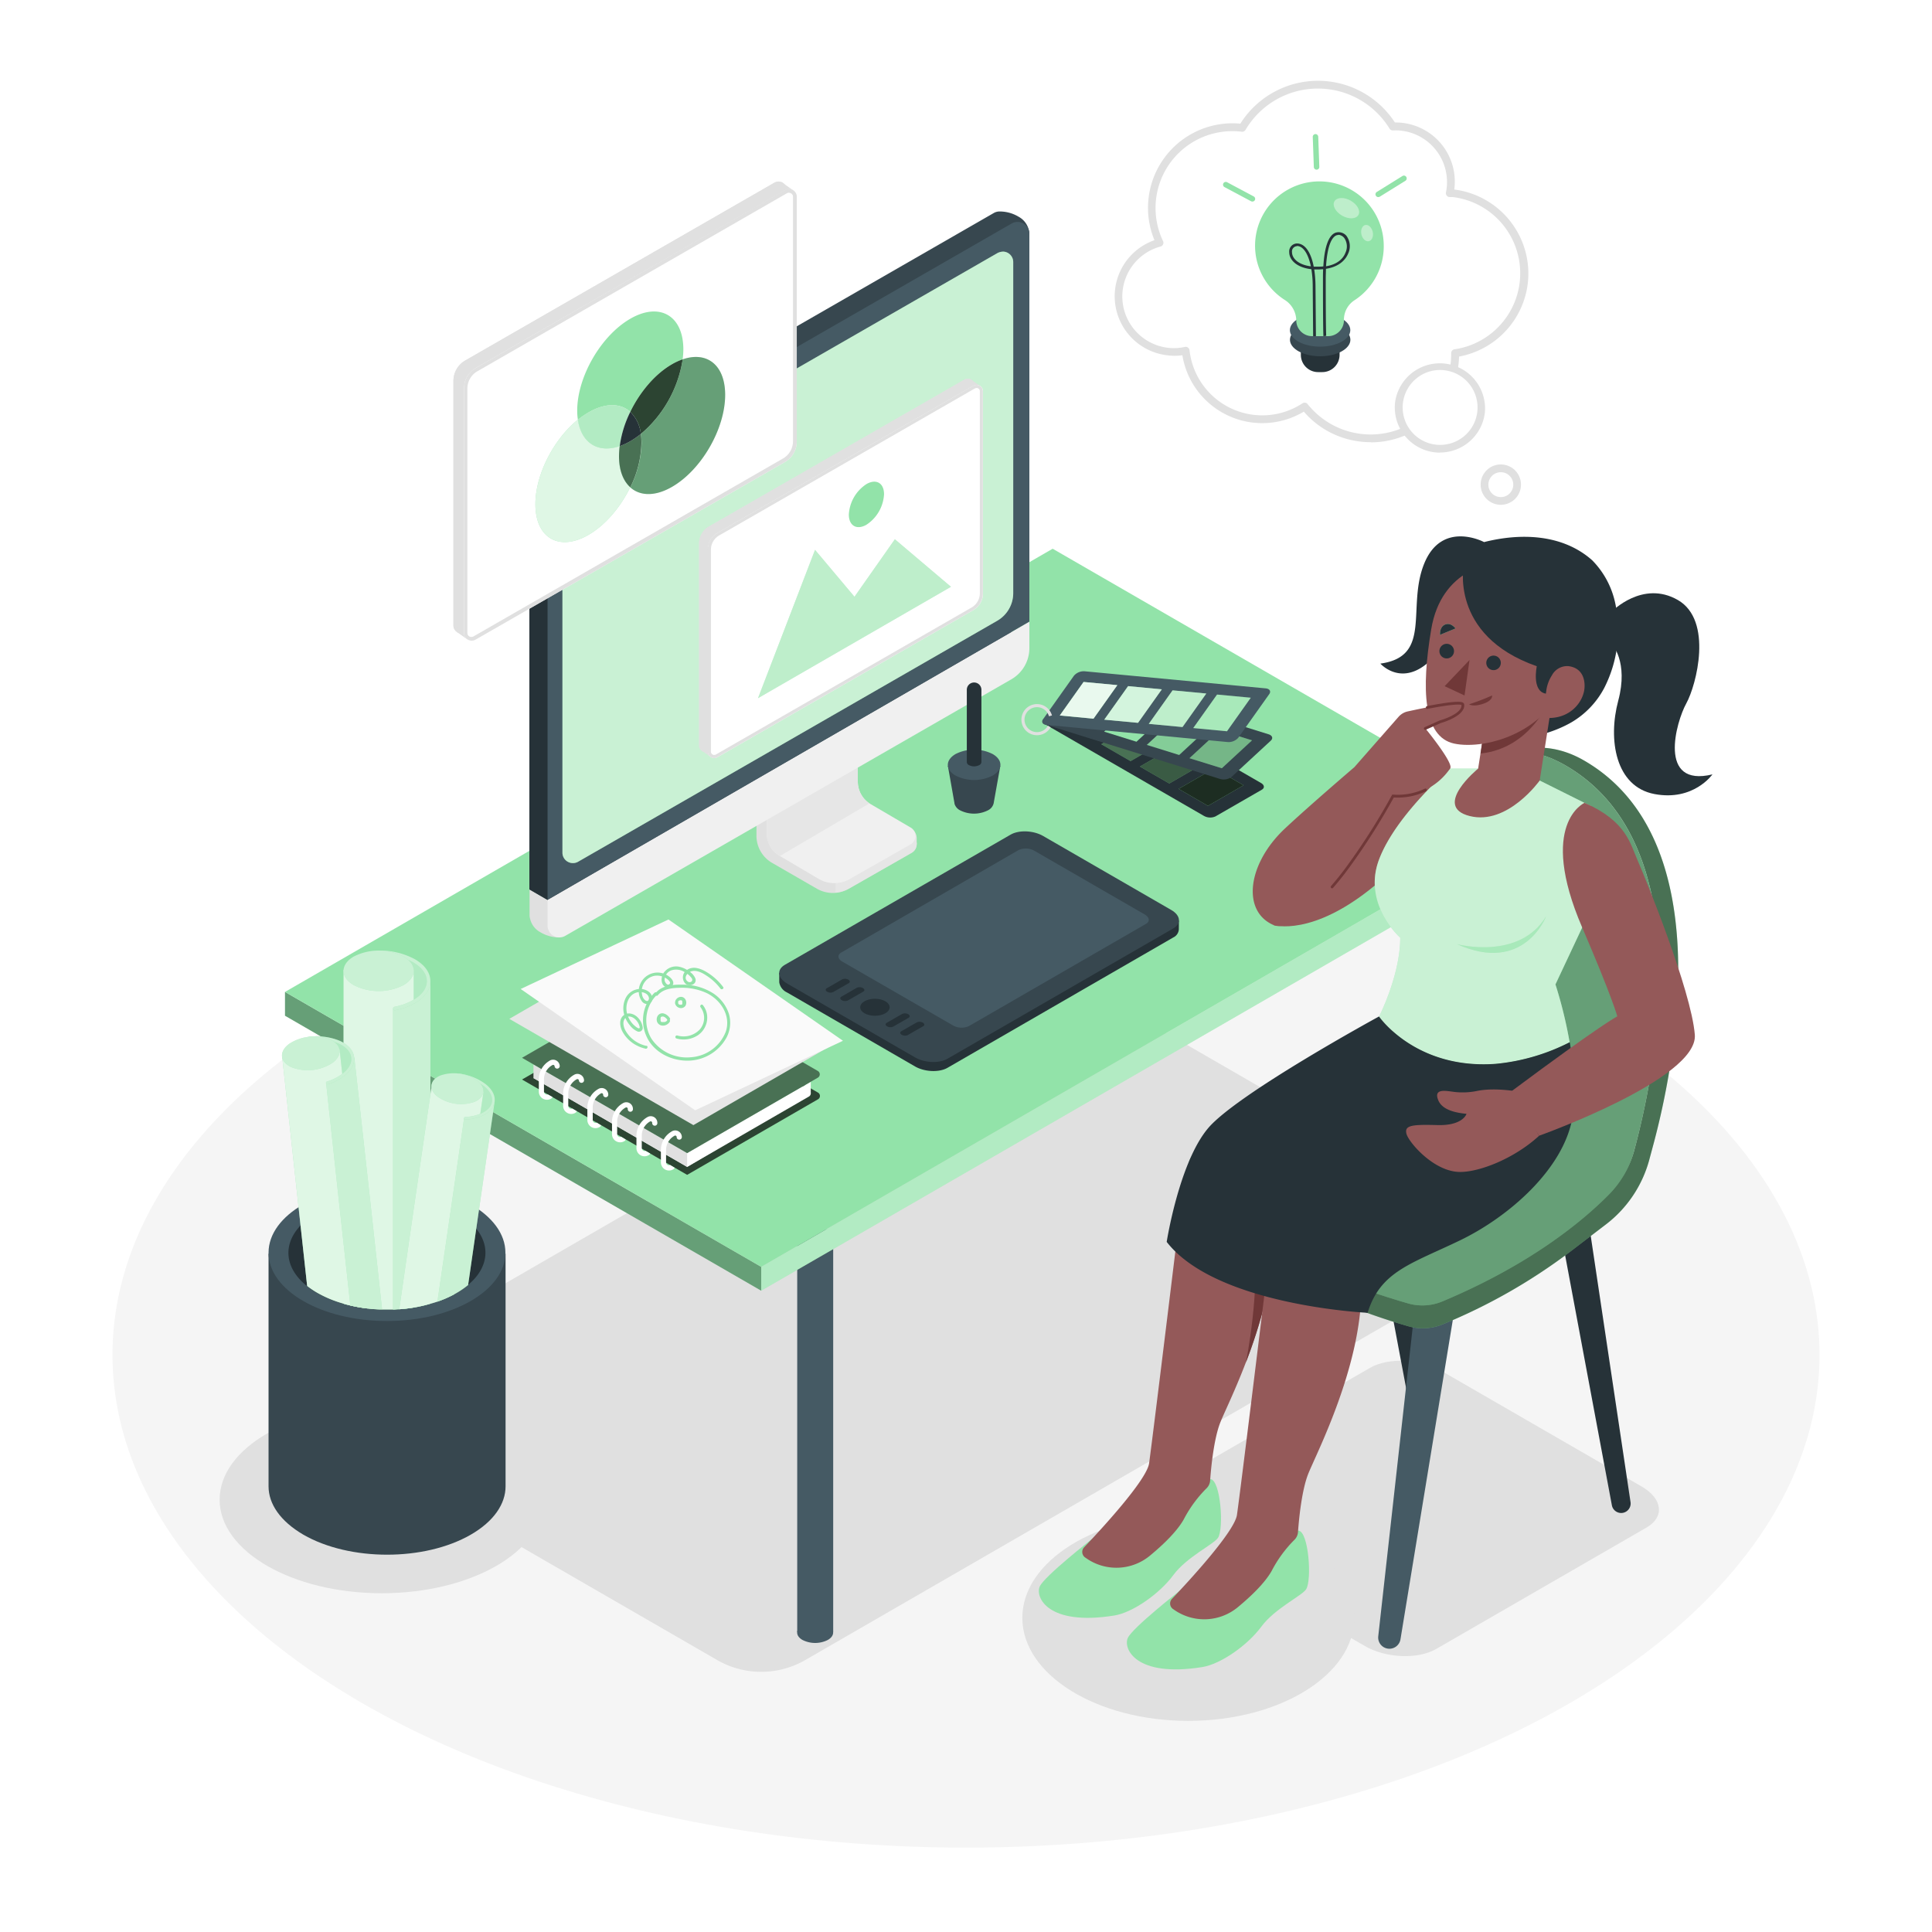 <svg class="animated" id="freepik_stories-design-thinking" xmlns="http://www.w3.org/2000/svg" viewBox="0 0 500 500" version="1.1" xmlns:xlink="http://www.w3.org/1999/xlink" xmlns:svgjs="http://svgjs.com/svgjs"><style>svg#freepik_stories-design-thinking:not(.animated) .animable {opacity: 0;}svg#freepik_stories-design-thinking.animated #freepik--Windows--inject-754 {animation: 1s 1 forwards cubic-bezier(.36,-0.01,.5,1.38) slideDown,1.5s Infinite  linear floating;animation-delay: 0s,1s;}svg#freepik_stories-design-thinking.animated #freepik--speech-bubble--inject-754 {animation: 0.6s 1 forwards linear fadeIn,1.5s Infinite  linear floating;animation-delay: 0s,0.6s;}            @keyframes slideDown {                0% {                    opacity: 0;                    transform: translateY(-30px);                }                100% {                    opacity: 1;                    transform: translateY(0);                }            }                    @keyframes floating {                0% {                    opacity: 1;                    transform: translateY(0px);                }                50% {                    transform: translateY(-10px);                }                100% {                    opacity: 1;                    transform: translateY(0px);                }            }                    @keyframes fadeIn {                0% {                    opacity: 0;                }                100% {                    opacity: 1;                }            }        </style><g id="freepik--Floor--inject-754" class="animable" style="transform-origin: 250px 350.63px;"><ellipse cx="250" cy="350.63" rx="220.89" ry="127.53" style="fill: rgb(245, 245, 245); transform-origin: 250px 350.63px;" id="elex967i49qrk" class="animable"></ellipse></g><g id="freepik--Shadows--inject-754" class="animable" style="transform-origin: 243.089px 348.495px;"><path d="M426.15,395.31l-54.48,31.45c-4.73,2.73-13,2.39-18.43-.76l-51.83-29.93c-5.46-3.15-6.05-7.91-1.33-10.64L354.56,354c4.73-2.73,13-2.39,18.43.76l51.84,29.93C430.28,387.82,430.87,392.58,426.15,395.31Z" style="fill: rgb(224, 224, 224); transform-origin: 363.115px 390.38px;" id="el328ncwqk0en" class="animable"></path><ellipse cx="307.53" cy="418.7" rx="42.95" ry="26.66" style="fill: rgb(224, 224, 224); transform-origin: 307.53px 418.7px;" id="elvqpq9fwlxr" class="animable"></ellipse><ellipse cx="98.8" cy="388.11" rx="41.96" ry="24.22" style="fill: rgb(224, 224, 224); transform-origin: 98.8px 388.11px;" id="elcg86is1fwjr" class="animable"></ellipse><path d="M268.28,252.74,86.2,357.87a8.29,8.29,0,0,0,0,14.36l99.37,57.37a22.83,22.83,0,0,0,22.86,0l174.8-100.92a8.29,8.29,0,0,0,0-14.36L276.58,252.74A8.31,8.31,0,0,0,268.28,252.74Z" style="fill: rgb(224, 224, 224); transform-origin: 234.715px 342.148px;" id="el0ecyqjp11zt" class="animable"></path></g><g id="freepik--Desk--inject-754" class="animable" style="transform-origin: 234.715px 283.604px;"><path d="M214.25,424.41a7.27,7.27,0,0,1-6.58,0c-1.82-1.05-1.82-2.75,0-3.8a7.27,7.27,0,0,1,6.58,0C216.07,421.66,216.07,423.36,214.25,424.41Z" style="fill: rgb(69, 90, 100); transform-origin: 210.96px 422.51px;" id="elj8yvhvrsj4h" class="animable"></path><rect x="206.32" y="318.13" width="9.31" height="104.27" style="fill: rgb(69, 90, 100); transform-origin: 210.975px 370.265px;" id="el2iu5i2167u8" class="animable"></rect><path d="M105.11,361.81a7.27,7.27,0,0,1-6.58,0c-1.82-1.05-1.82-2.75,0-3.8a7.27,7.27,0,0,1,6.58,0C106.93,359.06,106.93,360.76,105.11,361.81Z" style="fill: rgb(69, 90, 100); transform-origin: 101.82px 359.91px;" id="el0oojsuzr6ig" class="animable"></path><rect x="97.17" y="255.53" width="9.31" height="104.27" style="fill: rgb(69, 90, 100); transform-origin: 101.825px 307.665px;" id="elrletntgcual" class="animable"></rect><path d="M376.39,329.84a7.27,7.27,0,0,1-6.58,0c-1.82-1-1.82-2.75,0-3.8a7.27,7.27,0,0,1,6.58,0C378.21,327.09,378.21,328.79,376.39,329.84Z" style="fill: rgb(69, 90, 100); transform-origin: 373.1px 327.94px;" id="elvug90zvbwa" class="animable"></path><rect x="368.45" y="223.57" width="9.31" height="104.27" style="fill: rgb(69, 90, 100); transform-origin: 373.105px 275.705px;" id="elt6k2euactm8" class="animable"></rect><path d="M267.25,267.24a7.27,7.27,0,0,1-6.58,0c-1.82-1.05-1.82-2.75,0-3.8a7.27,7.27,0,0,1,6.58,0C269.07,264.49,269.07,266.19,267.25,267.24Z" style="fill: rgb(69, 90, 100); transform-origin: 263.96px 265.34px;" id="elbjpoykrfnt" class="animable"></path><rect x="259.31" y="160.97" width="9.31" height="104.27" style="fill: rgb(69, 90, 100); transform-origin: 263.965px 213.105px;" id="elwzp8e0bcvz8" class="animable"></rect><polygon points="73.76 256.71 73.76 262.87 197 334.03 197 327.86 73.76 256.71" style="fill: rgb(146, 227, 169); transform-origin: 135.38px 295.37px;" id="elfrsvj1weg5a" class="animable"></polygon><g id="elbhism5vsuqe"><polygon points="73.76 256.71 73.76 262.87 197 334.03 197 327.86 73.76 256.71" style="opacity: 0.3; transform-origin: 135.38px 295.37px;" class="animable"></polygon></g><polygon points="395.67 213.16 197 327.86 197 334.03 395.67 219.32 395.67 213.16" style="fill: rgb(146, 227, 169); transform-origin: 296.335px 273.595px;" id="elhmlla9eebm5" class="animable"></polygon><g id="el72kry2tjxbo"><polygon points="395.67 213.16 197 327.86 197 334.03 395.67 219.32 395.67 213.16" style="fill: rgb(255, 255, 255); opacity: 0.3; transform-origin: 296.335px 273.595px;" class="animable"></polygon></g><polygon points="272.43 142.01 73.76 256.71 197 327.86 395.67 213.16 272.43 142.01" style="fill: rgb(146, 227, 169); transform-origin: 234.715px 234.935px;" id="ellw8a5737etj" class="animable"></polygon></g><g id="freepik--Papers--inject-754" class="animable" style="transform-origin: 100.17px 324.174px;"><path d="M69.5,324.45v60.21h0c0,4.52,3,9,9,12.51,12,6.91,31.37,6.91,43.34,0,6-3.46,9-8,9-12.51h0V324.45Z" style="fill: rgb(55, 71, 79); transform-origin: 100.17px 363.401px;" id="el4jbdmq7n492" class="animable"></path><ellipse cx="100.15" cy="324.19" rx="30.65" ry="17.69" style="fill: rgb(69, 90, 100); transform-origin: 100.15px 324.19px;" id="elxkk8206iwk" class="animable"></ellipse><path d="M121.15,332.52a21.67,21.67,0,0,1-3,2.07c-.2.12-.41.24-.63.35a29.66,29.66,0,0,1-4.32,1.89c-.59.2-1.21.4-1.83.56a33.85,33.85,0,0,1-4.32,1c-1.25.21-2.53.36-3.8.45-.52,0-1,.07-1.55.08-1,0-2,0-2.92,0-1.21,0-2.42-.11-3.61-.25a36.75,36.75,0,0,1-4.52-.78c-.6-.14-1.18-.28-1.76-.46a29.35,29.35,0,0,1-6.78-2.8,22.05,22.05,0,0,1-2.64-1.78c-5.81-4.62-6.37-10.75-1.71-15.67a18.64,18.64,0,0,1,4.35-3.36,28.34,28.34,0,0,1,5.63-2.45c.37-.13.77-.25,1.15-.35a32.52,32.52,0,0,1,3.17-.75c1.16-.22,2.33-.4,3.53-.52a43.19,43.19,0,0,1,11.46.32l.35.05a34.65,34.65,0,0,1,4,.9,29.83,29.83,0,0,1,5.29,2c.51.24,1,.51,1.49.79a22.63,22.63,0,0,1,2.23,1.46,16.19,16.19,0,0,1,2.85,2.72C127,322.63,126.33,328.21,121.15,332.52Z" style="fill: rgb(38, 50, 56); transform-origin: 100.137px 324.216px;" id="el9mmyljp0crb" class="animable"></path><path d="M101.09,246.32V265h9.58V252.29S107.1,247.08,101.09,246.32Z" style="fill: rgb(146, 227, 169); transform-origin: 105.88px 255.66px;" id="elr3l1x8h5kt" class="animable"></path><g id="el85fyhcxn8ve"><path d="M101.09,246.32V265h9.58V252.29S107.1,247.08,101.09,246.32Z" style="fill: rgb(255, 255, 255); opacity: 0.3; transform-origin: 105.88px 255.66px;" class="animable"></path></g><path d="M107.07,251v87.37c-1.25.21-2.53.36-3.8.45-.52,0-1,.07-1.55.08-1,0-2,0-2.92,0-1.21,0-2.42-.11-3.61-.25a36.75,36.75,0,0,1-4.52-.78c-.6-.14-1.18-.28-1.76-.46V251Z" style="fill: rgb(146, 227, 169); transform-origin: 97.99px 294.95px;" id="elu61i4vhy9ar" class="animable"></path><g id="elsimoomddxl8"><path d="M107.07,251v87.37c-1.25.21-2.53.36-3.8.45-.52,0-1,.07-1.55.08-1,0-2,0-2.92,0-1.21,0-2.42-.11-3.61-.25a36.75,36.75,0,0,1-4.52-.78c-.6-.14-1.18-.28-1.76-.46V251Z" style="fill: rgb(255, 255, 255); opacity: 0.7; transform-origin: 97.99px 294.95px;" class="animable"></path></g><path d="M111.39,253.92v83.47a33.85,33.85,0,0,1-4.32,1c-1.25.21-2.53.36-3.8.45-.52,0-1,.07-1.55.08V261.09a15.44,15.44,0,0,0,5.35-1.84,9.48,9.48,0,0,0,3.61-3.54A5.84,5.84,0,0,0,111.39,253.92Z" style="fill: rgb(146, 227, 169); transform-origin: 106.555px 296.42px;" id="elagpgb6ma6qd" class="animable"></path><g id="ely8g2zqspg2"><path d="M111.39,253.92v83.47a33.85,33.85,0,0,1-4.32,1c-1.25.21-2.53.36-3.8.45-.52,0-1,.07-1.55.08V261.09a15.44,15.44,0,0,0,5.35-1.84,9.48,9.48,0,0,0,3.61-3.54A5.84,5.84,0,0,0,111.39,253.92Z" style="fill: rgb(255, 255, 255); opacity: 0.5; transform-origin: 106.555px 296.42px;" class="animable"></path></g><path d="M102.17,261.46a.46.46,0,0,1-.08-.91,15.44,15.44,0,0,0,4.82-1.74c2.3-1.32,3.56-3.06,3.56-4.88s-1.26-3.56-3.56-4.89A18.13,18.13,0,0,0,98,246.91a.46.46,0,1,1,0-.91,19.06,19.06,0,0,1,9.38,2.25c2.59,1.5,4,3.51,4,5.68s-1.43,4.18-4,5.68a16.69,16.69,0,0,1-5.11,1.84Z" style="fill: rgb(146, 227, 169); transform-origin: 104.426px 253.727px;" id="el1dq37zvtkat" class="animable"></path><g id="eldrpbi6el40c"><path d="M102.17,261.46a.46.46,0,0,1-.08-.91,15.44,15.44,0,0,0,4.82-1.74c2.3-1.32,3.56-3.06,3.56-4.88s-1.26-3.56-3.56-4.89A18.13,18.13,0,0,0,98,246.91a.46.46,0,1,1,0-.91,19.06,19.06,0,0,1,9.38,2.25c2.59,1.5,4,3.51,4,5.68s-1.43,4.18-4,5.68a16.69,16.69,0,0,1-5.11,1.84Z" style="fill: rgb(255, 255, 255); opacity: 0.5; transform-origin: 104.426px 253.727px;" class="animable"></path></g><path d="M104.41,247.54c3.55,2,3.55,5.36,0,7.41a14.17,14.17,0,0,1-12.84,0c-3.55-2-3.55-5.37,0-7.41A14.17,14.17,0,0,1,104.41,247.54Z" style="fill: rgb(146, 227, 169); transform-origin: 97.99px 251.245px;" id="elt6nx47pg4b" class="animable"></path><g id="elaldkncqze95"><path d="M104.41,247.54c3.55,2,3.55,5.36,0,7.41a14.17,14.17,0,0,1-12.84,0c-3.55-2-3.55-5.37,0-7.41A14.17,14.17,0,0,1,104.41,247.54Z" style="fill: rgb(255, 255, 255); opacity: 0.5; transform-origin: 97.99px 251.245px;" class="animable"></path></g><path d="M121.2,278.43l-2,13.86,7.09,1,1.37-9.44A11.36,11.36,0,0,0,121.2,278.43Z" style="fill: rgb(146, 227, 169); transform-origin: 123.43px 285.86px;" id="elcifoucmjnch" class="animable"></path><g id="elsvin19w4b4c"><path d="M121.2,278.43l-2,13.86,7.09,1,1.37-9.44A11.36,11.36,0,0,0,121.2,278.43Z" style="fill: rgb(255, 255, 255); opacity: 0.3; transform-origin: 123.43px 285.86px;" class="animable"></path></g><path d="M125.13,282.53l-.83,5.71-.06.41,0,.37-.57,3.91-3.22,22.31-2.86,19.7a29.66,29.66,0,0,1-4.32,1.89c-.59.2-1.21.4-1.83.56a33.85,33.85,0,0,1-4.32,1c-1.25.21-2.53.36-3.8.45l3.8-26.32.35-2.4,4-27.44.3-2.06h0l9,1.31,4.41.64Z" style="fill: rgb(146, 227, 169); transform-origin: 114.25px 309.73px;" id="ely2tbr1aslxq" class="animable"></path><g id="el51dzd2kxgvr"><path d="M125.13,282.53l-.83,5.71-.06.41,0,.37-.57,3.91-3.22,22.31-2.86,19.7a29.66,29.66,0,0,1-4.32,1.89c-.59.2-1.21.4-1.83.56a33.85,33.85,0,0,1-4.32,1c-1.25.21-2.53.36-3.8.45l3.8-26.32.35-2.4,4-27.44.3-2.06h0l9,1.31,4.41.64Z" style="fill: rgb(255, 255, 255); opacity: 0.7; transform-origin: 114.25px 309.73px;" class="animable"></path></g><path d="M128,285.17,123.25,318l-2.1,14.56a21.67,21.67,0,0,1-3,2.07c-.2.12-.41.24-.63.35a29.66,29.66,0,0,1-4.32,1.89L116.68,313l3-20.63.42-2.93a11.78,11.78,0,0,0,4.15-.78,7,7,0,0,0,3-2.22A4.59,4.59,0,0,0,128,285.17Z" style="fill: rgb(146, 227, 169); transform-origin: 120.6px 311.02px;" id="elhd96op3mge6" class="animable"></path><g id="el3am5n8kbxi7"><path d="M128,285.17,123.25,318l-2.1,14.56a21.67,21.67,0,0,1-3,2.07c-.2.12-.41.24-.63.35a29.66,29.66,0,0,1-4.32,1.89L116.68,313l3-20.63.42-2.93a11.78,11.78,0,0,0,4.15-.78,7,7,0,0,0,3-2.22A4.59,4.59,0,0,0,128,285.17Z" style="fill: rgb(255, 255, 255); opacity: 0.5; transform-origin: 120.6px 311.02px;" class="animable"></path></g><path d="M120.38,289.75a.33.33,0,0,1-.29-.32.34.34,0,0,1,.32-.36,11.73,11.73,0,0,0,3.76-.77c1.84-.73,3-1.88,3.16-3.23s-.56-2.77-2.11-4a13.7,13.7,0,0,0-6.38-2.53.34.34,0,1,1,.1-.67,14.2,14.2,0,0,1,6.7,2.67c1.75,1.38,2.59,3,2.36,4.63s-1.5,2.94-3.58,3.77a12.23,12.23,0,0,1-4,.81Z" style="fill: rgb(146, 227, 169); transform-origin: 123.279px 283.805px;" id="elrw0l4rrhgp" class="animable"></path><g id="ellsx3ea8oof"><path d="M120.38,289.75a.33.33,0,0,1-.29-.32.34.34,0,0,1,.32-.36,11.73,11.73,0,0,0,3.76-.77c1.84-.73,3-1.88,3.16-3.23s-.56-2.77-2.11-4a13.7,13.7,0,0,0-6.38-2.53.34.34,0,1,1,.1-.67,14.2,14.2,0,0,1,6.7,2.67c1.75,1.38,2.59,3,2.36,4.63s-1.5,2.94-3.58,3.77a12.23,12.23,0,0,1-4,.81Z" style="fill: rgb(255, 255, 255); opacity: 0.5; transform-origin: 123.279px 283.805px;" class="animable"></path></g><path d="M123.53,279.69c2.4,1.9,2,4.35-.8,5.49a10.61,10.61,0,0,1-9.5-1.38c-2.4-1.89-2-4.35.79-5.48A10.62,10.62,0,0,1,123.53,279.69Z" style="fill: rgb(146, 227, 169); transform-origin: 118.38px 281.748px;" id="elkoxz2egx2g" class="animable"></path><g id="eljosndbtlnel"><path d="M123.53,279.69c2.4,1.9,2,4.35-.8,5.49a10.61,10.61,0,0,1-9.5-1.38c-2.4-1.89-2-4.35.79-5.48A10.62,10.62,0,0,1,123.53,279.69Z" style="fill: rgb(255, 255, 255); opacity: 0.5; transform-origin: 118.38px 281.748px;" class="animable"></path></g><path d="M82.53,268.32l1.68,15.34,7.85-.86-1.14-10.45S87.53,268.4,82.53,268.32Z" style="fill: rgb(146, 227, 169); transform-origin: 87.295px 275.99px;" id="eld6pljtz164" class="animable"></path><g id="elr16bbyibdfo"><path d="M82.53,268.32l1.68,15.34,7.85-.86-1.14-10.45S87.53,268.4,82.53,268.32Z" style="fill: rgb(255, 255, 255); opacity: 0.3; transform-origin: 87.295px 275.99px;" class="animable"></path></g><path d="M95.19,338.63a36.75,36.75,0,0,1-4.52-.78c-.6-.14-1.18-.28-1.76-.46a29.35,29.35,0,0,1-6.78-2.8,22.05,22.05,0,0,1-2.64-1.78l-1.71-15.67L73,273.23h0l10-1.09,4.89-.54h0l.69,6.34,0,.43,0,.43.27,2.41.2,1.91,3,27.11Z" style="fill: rgb(146, 227, 169); transform-origin: 84.095px 305.115px;" id="elxwcl3rtfw6a" class="animable"></path><g id="el72ql5sy04ln"><path d="M95.19,338.63a36.75,36.75,0,0,1-4.52-.78c-.6-.14-1.18-.28-1.76-.46a29.35,29.35,0,0,1-6.78-2.8,22.05,22.05,0,0,1-2.64-1.78l-1.71-15.67L73,273.23h0l10-1.09,4.89-.54h0l.69,6.34,0,.43,0,.43.27,2.41.2,1.91,3,27.11Z" style="fill: rgb(255, 255, 255); opacity: 0.7; transform-origin: 84.095px 305.115px;" class="animable"></path></g><path d="M95.19,338.63a36.75,36.75,0,0,1-4.52-.78l-1.76-16.07-1.15-10.45-3-27.72-.35-3.25a12.45,12.45,0,0,0,4.23-2c.11-.08.22-.15.31-.23a7.77,7.77,0,0,0,2.32-3,4.93,4.93,0,0,0,.42-1.54l4,36.08,3.19,29.17C97.59,338.85,96.38,338.77,95.19,338.63Z" style="fill: rgb(146, 227, 169); transform-origin: 91.645px 306.215px;" id="el14ryd2hrcjw" class="animable"></path><g id="el25cdhw5zrr9"><path d="M95.19,338.63a36.75,36.75,0,0,1-4.52-.78l-1.76-16.07-1.15-10.45-3-27.72-.35-3.25a12.45,12.45,0,0,0,4.23-2c.11-.08.22-.15.31-.23a7.77,7.77,0,0,0,2.32-3,4.93,4.93,0,0,0,.42-1.54l4,36.08,3.19,29.17C97.59,338.85,96.38,338.77,95.19,338.63Z" style="fill: rgb(255, 255, 255); opacity: 0.5; transform-origin: 91.645px 306.215px;" class="animable"></path></g><path d="M84.78,280.63a.38.38,0,0,1-.4-.27.37.37,0,0,1,.24-.47,12.71,12.71,0,0,0,3.8-1.86c1.77-1.29,2.65-2.82,2.48-4.32s-1.35-2.8-3.35-3.68a14.92,14.92,0,0,0-7.51-.95.36.36,0,0,1-.41-.33.39.39,0,0,1,.33-.42,15.73,15.73,0,0,1,7.89,1c2.26,1,3.61,2.51,3.8,4.29s-.79,3.55-2.78,5a13.58,13.58,0,0,1-4,2Z" style="fill: rgb(146, 227, 169); transform-origin: 85.651px 274.415px;" id="elpe7egl7qq18" class="animable"></path><g id="elaggyoqu76d"><path d="M84.78,280.63a.38.38,0,0,1-.4-.27.37.37,0,0,1,.24-.47,12.71,12.71,0,0,0,3.8-1.86c1.77-1.29,2.65-2.82,2.48-4.32s-1.35-2.8-3.35-3.68a14.92,14.92,0,0,0-7.51-.95.36.36,0,0,1-.41-.33.39.39,0,0,1,.33-.42,15.73,15.73,0,0,1,7.89,1c2.26,1,3.61,2.51,3.8,4.29s-.79,3.55-2.78,5a13.58,13.58,0,0,1-4,2Z" style="fill: rgb(255, 255, 255); opacity: 0.5; transform-origin: 85.651px 274.415px;" class="animable"></path></g><path d="M85.36,269c3.09,1.36,3.39,4.08.67,6.07a11.7,11.7,0,0,1-10.53,1.15c-3.09-1.35-3.38-4.08-.66-6.07A11.68,11.68,0,0,1,85.36,269Z" style="fill: rgb(146, 227, 169); transform-origin: 80.433px 272.61px;" id="elxzj6314033" class="animable"></path><g id="elc2xdj4lexld"><path d="M85.36,269c3.09,1.36,3.39,4.08.67,6.07a11.7,11.7,0,0,1-10.53,1.15c-3.09-1.35-3.38-4.08-.66-6.07A11.68,11.68,0,0,1,85.36,269Z" style="fill: rgb(255, 255, 255); opacity: 0.5; transform-origin: 80.433px 272.61px;" class="animable"></path></g></g><g id="freepik--Palette--inject-754" class="animable" style="transform-origin: 296.793px 192.649px;"><path d="M326.57,204.37l-12,6.91a3.32,3.32,0,0,1-3-.13l-40.76-23.53c-.89-.51-1-1.28-.21-1.73l12-6.91a3.33,3.33,0,0,1,3,.13l40.75,23.53C327.24,203.15,327.33,203.92,326.57,204.37Z" style="fill: rgb(38, 50, 56); transform-origin: 298.577px 195.131px;" id="elbc5um3rrca" class="animable"></path><polygon points="291.8 185.88 282.58 191.2 274.98 186.82 284.2 181.5 291.8 185.88" style="fill: rgb(146, 227, 169); transform-origin: 283.39px 186.35px;" id="elbypwgh6rqc8" class="animable"></polygon><polygon points="301.81 191.66 292.59 196.98 285 192.6 294.21 187.28 301.81 191.66" style="fill: rgb(146, 227, 169); transform-origin: 293.405px 192.13px;" id="elmohu0u322v9" class="animable"></polygon><polygon points="311.82 197.44 302.61 202.77 295.01 198.38 304.23 193.06 311.82 197.44" style="fill: rgb(146, 227, 169); transform-origin: 303.415px 197.915px;" id="elsdhe6g2tyn" class="animable"></polygon><polygon points="321.84 203.23 312.62 208.55 305.03 204.16 314.24 198.84 321.84 203.23" style="fill: rgb(146, 227, 169); transform-origin: 313.435px 203.695px;" id="elpoj9e4sovvb" class="animable"></polygon><g id="elm3uo3gqultd"><polygon points="291.8 185.88 282.58 191.2 274.98 186.82 284.2 181.5 291.8 185.88" style="opacity: 0.4; transform-origin: 283.39px 186.35px;" class="animable"></polygon></g><g id="elxflzpgk5xx"><polygon points="301.81 191.66 292.59 196.98 285 192.6 294.21 187.28 301.81 191.66" style="opacity: 0.5; transform-origin: 293.405px 192.13px;" class="animable"></polygon></g><g id="elo37u0aoxjf"><polygon points="311.82 197.44 302.61 202.77 295.01 198.38 304.23 193.06 311.82 197.44" style="opacity: 0.6; transform-origin: 303.415px 197.915px;" class="animable"></polygon></g><g id="el731ba9wpwyb"><polygon points="321.84 203.23 312.62 208.55 305.03 204.16 314.24 198.84 321.84 203.23" style="opacity: 0.8; transform-origin: 313.435px 203.695px;" class="animable"></polygon></g><path d="M328.89,191.67l-10.15,9.38a3.37,3.37,0,0,1-3,.54l-44.94-14c-1-.3-1.24-1-.59-1.64l10.15-9.38a3.35,3.35,0,0,1,3-.54l44.94,14C329.27,190.33,329.54,191.06,328.89,191.67Z" style="fill: rgb(55, 71, 79); transform-origin: 299.546px 188.809px;" id="eleo5d764a2pw" class="animable"></path><polygon points="290.89 181.3 283.08 188.53 274.7 185.92 282.52 178.7 290.89 181.3" style="fill: rgb(146, 227, 169); transform-origin: 282.795px 183.615px;" id="elpcmjliz94ok" class="animable"></polygon><polygon points="301.94 184.74 294.12 191.96 285.75 189.35 293.56 182.13 301.94 184.74" style="fill: rgb(146, 227, 169); transform-origin: 293.845px 187.045px;" id="eld47tcqzy9jn" class="animable"></polygon><polygon points="312.98 188.17 305.17 195.39 296.79 192.78 304.61 185.56 312.98 188.17" style="fill: rgb(146, 227, 169); transform-origin: 304.885px 190.475px;" id="eludd01nx58k" class="animable"></polygon><polygon points="324.02 191.6 316.21 198.82 307.83 196.22 315.65 188.99 324.02 191.6" style="fill: rgb(146, 227, 169); transform-origin: 315.925px 193.905px;" id="el4bt9gzteve" class="animable"></polygon><g id="el2vg5l4lpqzr"><polygon points="290.89 181.3 283.08 188.53 274.7 185.92 282.52 178.7 290.89 181.3" style="fill: rgb(255, 255, 255); opacity: 0.1; transform-origin: 282.795px 183.615px;" class="animable"></polygon></g><g id="eluz46rjl97qc"><polygon points="312.98 188.17 305.17 195.39 296.79 192.78 304.61 185.56 312.98 188.17" style="opacity: 0.1; transform-origin: 304.885px 190.475px;" class="animable"></polygon></g><g id="el1r0c20f6xczj"><polygon points="324.02 191.6 316.21 198.82 307.83 196.22 315.65 188.99 324.02 191.6" style="opacity: 0.2; transform-origin: 315.925px 193.905px;" class="animable"></polygon></g><path d="M328.48,179.64l-8,11.27a3.33,3.33,0,0,1-2.78,1.13l-46.85-4.42c-1-.09-1.43-.76-.91-1.48l8-11.27a3.36,3.36,0,0,1,2.78-1.14l46.85,4.42C328.58,178.25,329,178.91,328.48,179.64Z" style="fill: rgb(69, 90, 100); transform-origin: 299.211px 182.886px;" id="ele85u6lt7c05" class="animable"></path><polygon points="289.17 177.31 283 185.99 274.27 185.17 280.43 176.49 289.17 177.31" style="fill: rgb(146, 227, 169); transform-origin: 281.72px 181.24px;" id="elpphhzf90wh" class="animable"></polygon><polygon points="300.68 178.4 294.52 187.07 285.78 186.25 291.95 177.57 300.68 178.4" style="fill: rgb(146, 227, 169); transform-origin: 293.23px 182.32px;" id="elfz89yftwwhn" class="animable"></polygon><polygon points="312.19 179.48 306.03 188.16 297.3 187.34 303.46 178.66 312.19 179.48" style="fill: rgb(146, 227, 169); transform-origin: 304.745px 183.41px;" id="el1jxm4b0edkk" class="animable"></polygon><polygon points="323.7 180.57 317.54 189.25 308.81 188.42 314.97 179.75 323.7 180.57" style="fill: rgb(146, 227, 169); transform-origin: 316.255px 184.5px;" id="eltrzzpdidy6p" class="animable"></polygon><g id="elyywvtbzvfli"><polygon points="289.17 177.31 283 185.99 274.27 185.17 280.43 176.49 289.17 177.31" style="fill: rgb(255, 255, 255); opacity: 0.8; transform-origin: 281.72px 181.24px;" class="animable"></polygon></g><g id="elvr4mp9mypwo"><polygon points="300.68 178.4 294.52 187.07 285.78 186.25 291.95 177.57 300.68 178.4" style="fill: rgb(255, 255, 255); opacity: 0.6; transform-origin: 293.23px 182.32px;" class="animable"></polygon></g><g id="el65z1wkpz9b"><polygon points="312.19 179.48 306.03 188.16 297.3 187.34 303.46 178.66 312.19 179.48" style="fill: rgb(255, 255, 255); opacity: 0.4; transform-origin: 304.745px 183.41px;" class="animable"></polygon></g><g id="el9hbbezjnlm"><polygon points="323.7 180.57 317.54 189.25 308.81 188.42 314.97 179.75 323.7 180.57" style="fill: rgb(255, 255, 255); opacity: 0.2; transform-origin: 316.255px 184.5px;" class="animable"></polygon></g><path d="M268.37,190.27a4,4,0,0,1-3.88-2.94,4,4,0,1,1,7.76-2.17l-.78.21a3.22,3.22,0,0,0-6.21,1.74,3.24,3.24,0,0,0,4,2.24,3.2,3.2,0,0,0,1.94-1.53l.7.4a4.05,4.05,0,0,1-3.51,2.05Z" style="fill: rgb(224, 224, 224); transform-origin: 268.296px 186.243px;" id="elkfhovtnoffl" class="animable"></path></g><g id="freepik--Book--inject-754" class="animable" style="transform-origin: 174.985px 271.005px;"><path d="M211.69,284.5l-33.86,19.55L135.1,279.38,169,259.79a2.89,2.89,0,0,1,2.9,0l39.76,22.95A1,1,0,0,1,211.69,284.5Z" style="fill: rgb(146, 227, 169); transform-origin: 173.65px 281.725px;" id="el4rzxls76ved" class="animable"></path><g id="el6bg5e1qygw"><path d="M211.69,284.5l-33.86,19.55L135.1,279.38,169,259.79a2.89,2.89,0,0,1,2.9,0l39.76,22.95A1,1,0,0,1,211.69,284.5Z" style="opacity: 0.7; transform-origin: 173.65px 281.725px;" class="animable"></path></g><path d="M209.35,283.78,177.83,302l-39.77-23,31.58-18.23a2.71,2.71,0,0,1,2.7,0l37,21.37A.94.94,0,0,1,209.35,283.78Z" style="fill: rgb(255, 255, 255); transform-origin: 173.943px 281.205px;" id="eltbdn1t67yv" class="animable"></path><polygon points="177.83 301.98 177.83 298.43 209.82 279.96 209.82 282.99 177.83 301.98" style="fill: rgb(255, 255, 255); transform-origin: 193.825px 290.97px;" id="elvincrqug6no" class="animable"></polygon><polygon points="177.83 301.98 177.83 298.43 138.06 275.46 138.06 279.01 177.83 301.98" style="fill: rgb(224, 224, 224); transform-origin: 157.945px 288.72px;" id="elgmh72emfhgt" class="animable"></polygon><path d="M211.69,278.88l-33.86,19.55L135.1,273.76,169,254.17a2.89,2.89,0,0,1,2.9,0l39.76,23A1,1,0,0,1,211.69,278.88Z" style="fill: rgb(146, 227, 169); transform-origin: 173.628px 276.105px;" id="ely6zvntru1" class="animable"></path><g id="eltil9a9hf6pq"><path d="M211.69,278.88l-33.86,19.55L135.1,273.76,169,254.17a2.89,2.89,0,0,1,2.9,0l39.76,23A1,1,0,0,1,211.69,278.88Z" style="opacity: 0.5; transform-origin: 173.628px 276.105px;" class="animable"></path></g><path d="M173.42,301.5a.76.76,0,0,1-.64,0,.74.74,0,0,1-.4-.67v-3.21a4.2,4.2,0,0,1,2.05-3.61l.12-.07a.35.35,0,0,1,.38,0,.36.36,0,0,1,.19.33.67.67,0,0,0,1.34,0,1.72,1.72,0,0,0-2.59-1.48l-.12.08a5.54,5.54,0,0,0-2.71,4.75v3.21a2.11,2.11,0,0,0,1.11,1.85,2.16,2.16,0,0,0,1,.24,2.06,2.06,0,0,0,1.17-.35.7.7,0,0,0,.26-.37Z" style="fill: rgb(255, 255, 255); transform-origin: 173.75px 297.737px;" id="elkuyj8okefds" class="animable"></path><path d="M167.09,297.85a.76.76,0,0,1-1-.71v-3.21a4.22,4.22,0,0,1,2-3.61l.13-.07a.39.39,0,0,1,.38,0,.4.4,0,0,1,.19.33.67.67,0,1,0,1.33,0,1.71,1.71,0,0,0-2.58-1.47l-.12.07a5.55,5.55,0,0,0-2.71,4.76v3.21a2.1,2.1,0,0,0,1.11,1.85,2.16,2.16,0,0,0,1,.24,2.13,2.13,0,0,0,1.16-.35.61.61,0,0,0,.26-.37Z" style="fill: rgb(255, 255, 255); transform-origin: 167.418px 294.056px;" id="el8ty6ga0mzu6" class="animable"></path><path d="M160.76,294.2a.74.74,0,0,1-.63,0,.76.76,0,0,1-.41-.68v-3.21a4.2,4.2,0,0,1,2.06-3.6l.12-.07a.36.36,0,0,1,.38,0,.38.38,0,0,1,.19.33.67.67,0,1,0,1.33,0,1.71,1.71,0,0,0-2.58-1.47l-.12.07a5.55,5.55,0,0,0-2.71,4.75v3.21a2.09,2.09,0,0,0,1.11,1.85,2.05,2.05,0,0,0,1,.25,2.1,2.1,0,0,0,1.16-.35.64.64,0,0,0,.26-.37Z" style="fill: rgb(255, 255, 255); transform-origin: 161.097px 290.446px;" id="eljr2j0sgogw" class="animable"></path><path d="M154.44,290.54a.75.75,0,0,1-.64,0,.77.77,0,0,1-.4-.68v-3.21a4.19,4.19,0,0,1,2-3.6l.12-.08a.38.38,0,0,1,.38,0,.36.36,0,0,1,.19.33.67.67,0,0,0,.67.67.66.66,0,0,0,.66-.67,1.7,1.7,0,0,0-2.58-1.47l-.12.07a5.55,5.55,0,0,0-2.71,4.75v3.21a2.09,2.09,0,0,0,1.11,1.85,2.05,2.05,0,0,0,1,.25,2.14,2.14,0,0,0,1.17-.35.74.74,0,0,0,.26-.37Z" style="fill: rgb(255, 255, 255); transform-origin: 154.715px 286.772px;" id="el238hpz8osuvj" class="animable"></path><path d="M148.11,286.89a.79.79,0,0,1-.64,0,.77.77,0,0,1-.4-.68V283a4.23,4.23,0,0,1,2.05-3.61l.13-.07a.38.38,0,0,1,.57.33.67.67,0,0,0,1.33,0,1.7,1.7,0,0,0-.86-1.49,1.68,1.68,0,0,0-1.72,0l-.12.07a5.55,5.55,0,0,0-2.71,4.75v3.21a2.08,2.08,0,0,0,1.11,1.85,2.07,2.07,0,0,0,2.15-.11.62.62,0,0,0,.26-.36Z" style="fill: rgb(255, 255, 255); transform-origin: 148.445px 283.106px;" id="elqlpa5eph55f" class="animable"></path><path d="M141.78,283.24a.77.77,0,0,1-1-.71v-3.21a4.21,4.21,0,0,1,2.06-3.61l.12-.07a.36.36,0,0,1,.38,0,.36.36,0,0,1,.19.33.67.67,0,0,0,1.33,0,1.69,1.69,0,0,0-.86-1.49,1.71,1.71,0,0,0-1.72,0l-.12.08a5.55,5.55,0,0,0-2.71,4.75v3.21a2.11,2.11,0,0,0,1.11,1.85,2.17,2.17,0,0,0,1,.25,2,2,0,0,0,1.16-.36.62.62,0,0,0,.26-.36Z" style="fill: rgb(255, 255, 255); transform-origin: 142.155px 279.434px;" id="elhykhv9e9805" class="animable"></path><polygon points="216.06 270.04 179.45 291.18 131.81 263.68 168.42 242.54 216.06 270.04" style="fill: rgb(230, 230, 230); transform-origin: 173.935px 266.86px;" id="elykom16ay9co" class="animable"></polygon><polygon points="218.16 269.35 179.91 287.35 134.75 255.95 173 237.96 218.16 269.35" style="fill: rgb(250, 250, 250); transform-origin: 176.455px 262.655px;" id="elcot7waxjs3" class="animable"></polygon><path d="M169.41,256.9a10,10,0,0,0-2.15,11.19c1.71,4,6,6.26,10.18,6.4a11.54,11.54,0,0,0,10.6-6,8.17,8.17,0,0,0,.58-6.17,10.11,10.11,0,0,0-3.87-5.13,14.53,14.53,0,0,0-8.08-2.36c-2.43-.05-5.36.17-7,2.17-.33.39.24,1,.57.57,1.38-1.65,3.68-1.9,5.7-1.93a15.19,15.19,0,0,1,7,1.39c3.67,1.82,6.28,5.9,4.88,10a10.43,10.43,0,0,1-9.08,6.59,11,11,0,0,1-10.1-4.73A9.22,9.22,0,0,1,170,257.47c.38-.34-.19-.91-.57-.57Z" style="fill: rgb(146, 227, 169); transform-origin: 177.69px 264.662px;" id="eldxlwz4s7tch" class="animable"></path><path d="M175.05,268.75a6.71,6.71,0,0,0,5.58-.84,5.53,5.53,0,0,0,2.39-4.86,5,5,0,0,0-1.13-2.93c-.33-.4-.9.17-.57.57a4.59,4.59,0,0,1-.19,5.71,5.78,5.78,0,0,1-5.87,1.58.4.4,0,0,0-.21.77Z" style="fill: rgb(146, 227, 169); transform-origin: 178.905px 264.502px;" id="elepmlu3jmy8s" class="animable"></path><path d="M167.33,270.68a8.2,8.2,0,0,1-5.52-4.08c-.43-.84-.76-2.14-.08-3,1-1.16,2.56-.17,3.19.79a3.37,3.37,0,0,1,.64,1.45c0,.84-1.32-.37-1.58-.62a6.36,6.36,0,0,1-1.74-3.1c-.5-2.23.49-5,3-5.36,1-.12,2.36.24,2.67,1.34.16.58-.14,1.25-.84.84a2.28,2.28,0,0,1-.9-1.54,4.08,4.08,0,0,1,3.21-4.86,4.28,4.28,0,0,1,3.09.7c.34.23,1.24.93.84,1.38-.6.65-1.24-.41-1.31-.91a2.63,2.63,0,0,1,1.8-2.6,4.11,4.11,0,0,1,3.6.61,5.31,5.31,0,0,1,1.63,1.46c.49.81-.51,1.32-1.11.79-1.17-1,.08-2.43,1.21-2.65,1.48-.29,3,.67,4.15,1.47a14,14,0,0,1,3.17,3.06c.31.41,1,0,.7-.41a15.17,15.17,0,0,0-4.25-3.85c-1.48-.89-3.41-1.65-5-.64a2.3,2.3,0,0,0-.59,3.53c.95,1,3.07.39,2.68-1.19a3.87,3.87,0,0,0-1.57-1.85,6.36,6.36,0,0,0-2.52-1.22,3.94,3.94,0,0,0-4.18,1.6c-.75,1.12-.77,3.28.82,3.73a1.41,1.41,0,0,0,1.59-.67c.36-.72-.17-1.43-.68-1.9a4.86,4.86,0,0,0-7.72,1.59,4.62,4.62,0,0,0,.32,4.46,1.71,1.71,0,0,0,1.92.75,1.38,1.38,0,0,0,.83-1.36c0-1.56-1.61-2.45-3-2.48a4.26,4.26,0,0,0-3.85,2.3,6.1,6.1,0,0,0-.19,5,7.3,7.3,0,0,0,1.27,2.13,5.05,5.05,0,0,0,2,1.59,1,1,0,0,0,1.31-1,4.43,4.43,0,0,0-.93-2.22c-.92-1.26-2.82-2.07-4.13-.88-1.11,1-.85,2.73-.28,3.94a8.66,8.66,0,0,0,3.66,3.7,9.4,9.4,0,0,0,2.42.9c.5.11.72-.67.21-.78Z" style="fill: rgb(146, 227, 169); transform-origin: 173.867px 260.76px;" id="elnhprli6vp6l" class="animable"></path><path d="M172.71,264a.71.71,0,0,1-.1.14c.07-.05,0,0,0,0l-.06.06a.52.52,0,0,1-.11.1s-.07.08,0,0l-.1.06-.14.09-.06,0h0a.48.48,0,0,1-.17.05l-.18,0s.1,0,0,0h-.33s.08,0,0,0l-.17,0s-.06,0-.08,0,0,0,0,0l-.12-.08h0l-.06-.05,0-.05c-.07-.08,0,.05,0,0l-.07-.1,0-.07v0s0,0,0,0,0-.1,0-.14a.7.7,0,0,1,0-.14c0,.09,0,.05,0,0v-.2s0-.05,0-.07,0,.06,0,0a1,1,0,0,1,0-.17s0,0,0,0,0-.05,0,0l.06-.12,0-.06c0-.05.05,0,0,0s.07-.07.1-.1l.05,0c-.05.07-.05,0,0,0l.12-.07s-.1,0,0,0l.08,0,.1,0h.16c.1,0-.08,0,0,0l.23.07c.1,0-.07,0,0,0l.12.07.18.11s.1.08,0,0l.11.1.16.15.18.19.06.08h0l0,.05a.42.42,0,0,0,.55.15.4.4,0,0,0,.14-.55,2.75,2.75,0,0,0-1.69-1.24,1.42,1.42,0,0,0-1.53.77,1.8,1.8,0,0,0,0,1.6,1.61,1.61,0,0,0,1.48.8,2.08,2.08,0,0,0,1.71-1,.4.4,0,1,0-.69-.4Z" style="fill: rgb(146, 227, 169); transform-origin: 171.685px 263.835px;" id="eldaux8yx0htu" class="animable"></path><path d="M174.68,259.48a1.54,1.54,0,0,0,1.1,1.34,1.4,1.4,0,0,0,1.61-.52,1.64,1.64,0,0,0,0-1.62,1.32,1.32,0,0,0-1.55-.64,1.67,1.67,0,0,0-.87.62,1.36,1.36,0,0,0-.24,1,.42.42,0,0,0,.5.28.43.43,0,0,0,.28-.5s0,.09,0,.05v-.11a.25.25,0,0,0,0-.08.24.24,0,0,0,0-.08l0,0s0,0,0,0,0-.1.08-.14.06-.09,0,0,0,0,0,0l.12-.12,0,0,0,0s.05,0,.07,0l.14-.08,0,0h0l.08,0,.07,0h0c.06,0,0,0,0,0a.81.81,0,0,0,.15,0h0c.07,0,0,0,0,0l.08,0,.08,0c.07,0-.07,0,0,0a.54.54,0,0,0,.13.07c-.07,0-.06,0,0,0l0,0,0,.05,0,.05s0,0,0,0,0,0,0,0a.75.75,0,0,1,.07.12s0,.08,0,0,0,0,0,0a.74.74,0,0,1,0,.14.13.13,0,0,0,0,.06c0-.11,0,0,0,0v.21c0,.07,0-.1,0,0l0,.13a.25.25,0,0,0,0,.07c0,.08,0-.06,0,0a.54.54,0,0,1-.07.13l0,.05s.06-.06,0,0l0,0,0,.05s-.08.06,0,0,0,0,0,0l-.08,0,0,0,0,0-.07,0-.06,0h-.05s.1,0,.05,0h-.22l-.16,0,0,0s0,0,0,0a.2.2,0,0,0-.08,0l-.14-.09c-.08-.05,0,0,0,0l-.07-.06-.06-.06s-.07-.09,0,0,0,0,0,0l-.05-.08v0c0-.05,0,0,0,0s0,0,0-.08a.19.19,0,0,1,0-.08s0-.06,0,0,0,0,0,0a.42.42,0,0,0-.41-.4.41.41,0,0,0-.4.4Z" style="fill: rgb(146, 227, 169); transform-origin: 176.142px 259.44px;" id="elucwsz4ixqj" class="animable"></path></g><g id="freepik--device-1--inject-754" class="animable" style="transform-origin: 201.7px 148.67px;"><path d="M235.91,220.74,219.69,230a8.34,8.34,0,0,1-8.28,0l-10.4-6-1.18-.68a8.12,8.12,0,0,1-4.06-7V186.3l24.35-13.86V203a7,7,0,0,0,3.5,6.06l12.31,7.11A2.62,2.62,0,0,1,235.91,220.74Z" style="fill: rgb(224, 224, 224); transform-origin: 216.514px 201.77px;" id="el3arjxcb0ya8" class="animable"></path><path d="M216.22,231a8.34,8.34,0,0,0,3.47-1.06l16.22-9.24a2.62,2.62,0,0,0,0-4.55l-8.41-4.85h-11.3Z" style="fill: rgb(230, 230, 230); transform-origin: 226.715px 221.15px;" id="elqxhzfzv3isl" class="animable"></path><path d="M235.62,214.18l.45.36a3.1,3.1,0,0,1,1.17,2.42v1.51h-1.63Z" style="fill: rgb(230, 230, 230); transform-origin: 236.425px 216.325px;" id="el0jv9ry0jbhqp" class="animable"></path><path d="M222,174.76v27.5a6.78,6.78,0,0,0,3.39,5.88l10.24,6a2.54,2.54,0,0,1,0,4.41l-1.16.66-14.55,8.28a8.06,8.06,0,0,1-8,0l-10.08-5.95a6.77,6.77,0,0,1-3.39-5.87V188.17Z" style="fill: rgb(240, 240, 240); transform-origin: 217.68px 201.656px;" id="el9kgfhuihpcm" class="animable"></path><path d="M222,202.26v-27.5l-23.57,13.41v27.51a6.77,6.77,0,0,0,3.39,5.87L225,207.92A6.78,6.78,0,0,1,222,202.26Z" style="fill: rgb(230, 230, 230); transform-origin: 211.715px 198.155px;" id="elv35bm06jl3h" class="animable"></path><path d="M147.41,236.16l-2.68,1.55v4.9a9.54,9.54,0,0,1-4.88-1.35l-.21-.12a5.28,5.28,0,0,1-2.45-3.36,3.12,3.12,0,0,1-.14-.93v-6.67Z" style="fill: rgb(224, 224, 224); transform-origin: 142.23px 236.395px;" id="el3vpjip0yolq" class="animable"></path><path d="M263.81,56.2l-.21-.12a9.51,9.51,0,0,0-4.88-1.35h0a3,3,0,0,0-1.57.42L141.72,121.53a9.32,9.32,0,0,0-4.67,8.08V230.18l10.36,6,109.66-63a9.34,9.34,0,0,0,4.67-8.09V60.76h4.66A5.3,5.3,0,0,0,263.81,56.2Z" style="fill: rgb(55, 71, 79); transform-origin: 201.725px 145.455px;" id="eloq1oadx5ks" class="animable"></path><path d="M138,125.42a9.36,9.36,0,0,0-1,4.19V230.18l10.36,6,3.88-2.24V133.63Z" style="fill: rgb(38, 50, 56); transform-origin: 144.12px 180.8px;" id="el9ou0ad6oohs" class="animable"></path><path d="M141.71,232.87v6.67a3.06,3.06,0,0,0,4.59,2.65l115.43-66.38a9.32,9.32,0,0,0,4.67-8.08v-6.85Z" style="fill: rgb(240, 240, 240); transform-origin: 204.055px 201.74px;" id="eluduqk25gc6t" class="animable"></path><path d="M266.4,60.49a3.06,3.06,0,0,0-4.58-2.65L146.38,124.22a9.34,9.34,0,0,0-4.67,8.09V232.87l124.69-72" style="fill: rgb(69, 90, 100); transform-origin: 204.055px 145.153px;" id="el174nyjtbu7l" class="animable"></path><path d="M259.71,65.12h0a3.4,3.4,0,0,0-1.52.35L149.68,127.84a8.26,8.26,0,0,0-4.12,7.14v85.69a2.66,2.66,0,0,0,.22,1.07h0a2.72,2.72,0,0,0,3.84,1.27L258.1,160.64a8.26,8.26,0,0,0,4.12-7.14V67.81A2.7,2.7,0,0,0,259.71,65.12Z" style="fill: rgb(146, 227, 169); transform-origin: 203.89px 144.244px;" id="el3l89utdhd9t" class="animable"></path><g id="ellido8o03zd"><path d="M259.71,65.12h0a3.4,3.4,0,0,0-1.52.35L149.68,127.84a8.26,8.26,0,0,0-4.12,7.14v85.69a2.66,2.66,0,0,0,.22,1.07h0a2.72,2.72,0,0,0,3.84,1.27L258.1,160.64a8.26,8.26,0,0,0,4.12-7.14V67.81A2.7,2.7,0,0,0,259.71,65.12Z" style="fill: rgb(255, 255, 255); opacity: 0.5; transform-origin: 203.89px 144.244px;" class="animable"></path></g></g><g id="freepik--device-2--inject-754" class="animable" style="transform-origin: 253.384px 226.908px;"><path d="M305.1,238.21l-.85.48a5.44,5.44,0,0,0-1.2-.94l-33.11-19.11c-2.48-1.44-6.24-1.59-8.39-.35L203.11,252a3.84,3.84,0,0,0-.44.32l-1-.57v2.47h0a3.5,3.5,0,0,0,2,2.62L236.82,276c2.48,1.43,6.24,1.59,8.39.35l58.44-33.74a2.49,2.49,0,0,0,1.43-2.07h0Z" style="fill: rgb(38, 50, 56); transform-origin: 253.385px 247.318px;" id="ells0cmporq5" class="animable"></path><path d="M303.65,240.27,245.21,274c-2.15,1.25-5.91,1.09-8.39-.34l-33.11-19.12c-2.48-1.43-2.75-3.6-.6-4.84L261.55,216c2.15-1.25,5.91-1.09,8.39.34l33.11,19.12C305.54,236.86,305.81,239,303.65,240.27Z" style="fill: rgb(55, 71, 79); transform-origin: 253.384px 245px;" id="elvbpfruag858" class="animable"></path><path d="M296.59,239.09l-45.85,26.47a4.53,4.53,0,0,1-4.09-.17L218,248.87c-1.21-.69-1.34-1.75-.29-2.35L263.6,220a4.56,4.56,0,0,1,4.09.17l28.61,16.52C297.51,237.43,297.64,238.48,296.59,239.09Z" style="fill: rgb(69, 90, 100); transform-origin: 257.15px 242.782px;" id="eln8krf9a8ipq" class="animable"></path><ellipse cx="226.43" cy="260.68" rx="3.81" ry="2.2" style="fill: rgb(38, 50, 56); transform-origin: 226.43px 260.68px;" id="el5cl06euun8o" class="animable"></ellipse><path d="M235.16,263.39l-4,2.3a1.77,1.77,0,0,1-1.58-.07h0c-.46-.27-.51-.68-.11-.91l4-2.3a1.77,1.77,0,0,1,1.58.07h0C235.51,262.75,235.57,263.16,235.16,263.39Z" style="fill: rgb(38, 50, 56); transform-origin: 232.317px 264.05px;" id="elqdklv05g2om" class="animable"></path><path d="M238.94,265.57l-4,2.3a1.77,1.77,0,0,1-1.58-.07h0c-.46-.27-.51-.67-.11-.91l4-2.29a1.74,1.74,0,0,1,1.58.06h0C239.29,264.93,239.34,265.34,238.94,265.57Z" style="fill: rgb(38, 50, 56); transform-origin: 236.095px 266.231px;" id="elblk3x3uiyu5" class="animable"></path><path d="M219.65,254.44l-4,2.29a1.71,1.71,0,0,1-1.57-.06h0c-.47-.27-.52-.68-.12-.91l4-2.3a1.77,1.77,0,0,1,1.58.07h0C220,253.8,220.06,254.2,219.65,254.44Z" style="fill: rgb(38, 50, 56); transform-origin: 216.807px 255.1px;" id="elwxqltxk6ns" class="animable"></path><path d="M223.43,256.62l-4,2.3a1.77,1.77,0,0,1-1.58-.07h0c-.46-.27-.51-.68-.11-.91l4-2.3a1.77,1.77,0,0,1,1.58.07h0C223.79,256,223.84,256.39,223.43,256.62Z" style="fill: rgb(38, 50, 56); transform-origin: 220.589px 257.28px;" id="el65zz0n7gmbl" class="animable"></path><path d="M258.88,198.22l-6.78-.58-6.79.56,1.71,9.69v.1h0a2.81,2.81,0,0,0,1.45,1.72,8,8,0,0,0,7.21,0,2.72,2.72,0,0,0,1.48-1.84h0Z" style="fill: rgb(55, 71, 79); transform-origin: 252.095px 204.104px;" id="el12mxmqsjz06n" class="animable"></path><path d="M256.91,195.15c2.66,1.54,2.66,4,0,5.56a10.59,10.59,0,0,1-9.62,0c-2.66-1.53-2.66-4,0-5.56A10.65,10.65,0,0,1,256.91,195.15Z" style="fill: rgb(69, 90, 100); transform-origin: 252.1px 197.934px;" id="elba9vk5in0tj" class="animable"></path><path d="M252.1,176.63a1.88,1.88,0,0,0-1.89,1.89v18.72a.93.93,0,0,0,.55.77,2.92,2.92,0,0,0,2.67,0,.94.94,0,0,0,.56-.77V178.52A1.89,1.89,0,0,0,252.1,176.63Z" style="fill: rgb(38, 50, 56); transform-origin: 252.1px 187.482px;" id="el1bsmxri20mf" class="animable"></path></g><g id="freepik--Windows--inject-754" class="animable animator-active" style="transform-origin: 185.875px 121.585px;"><path d="M201.6,47h0a2.59,2.59,0,0,0-1.13.26L120.35,93.33a6.11,6.11,0,0,0-3,5.28v63.27a1.86,1.86,0,0,0,.17.79h0a2,2,0,0,0,2.83.94l80.11-46.06a6.11,6.11,0,0,0,3.05-5.28V49A2,2,0,0,0,201.6,47Z" style="fill: rgb(224, 224, 224); transform-origin: 160.43px 105.437px;" id="elc5nqcmok3sl" class="animable"></path><path d="M201.56,48a1,1,0,0,1,.93,1v63.27a5.13,5.13,0,0,1-2.56,4.44l-80.12,46.06a1,1,0,0,1-.51.14,1,1,0,0,1-1-.62,1.15,1.15,0,0,1-.08-.41V98.61a5.13,5.13,0,0,1,2.56-4.44L201,48.11a1.44,1.44,0,0,1,.61-.13m0-1h0a2.59,2.59,0,0,0-1.13.26L120.35,93.33a6.11,6.11,0,0,0-3,5.28v63.27a1.86,1.86,0,0,0,.17.79h0a2,2,0,0,0,1.83,1.21,2.09,2.09,0,0,0,1-.27l80.11-46.06a6.11,6.11,0,0,0,3.05-5.28V49a2,2,0,0,0-1.86-2h0Z" style="fill: rgb(224, 224, 224); transform-origin: 160.43px 105.43px;" id="eldj21zsymj47" class="animable"></path><polygon points="118.18 163.53 120.99 165.5 120.99 160.94 118.18 163.53" style="fill: rgb(224, 224, 224); transform-origin: 119.585px 163.22px;" id="eley0qpmlici5" class="animable"></polygon><polygon points="202.5 47.31 205.35 49.3 201.84 51.79 202.5 47.31" style="fill: rgb(224, 224, 224); transform-origin: 203.595px 49.55px;" id="el5luiok7yyrd" class="animable"></polygon><path d="M204.34,48.94h0a2.44,2.44,0,0,0-1.12.26L123.09,95.26a6.09,6.09,0,0,0-3,5.27v63.28a2.06,2.06,0,0,0,.16.79h0a2,2,0,0,0,2.83.93l80.12-46a6.1,6.1,0,0,0,3-5.28V50.93A2,2,0,0,0,204.34,48.94Z" style="fill: rgb(255, 255, 255); transform-origin: 163.145px 107.368px;" id="elzbhxxeqtrv" class="animable"></path><path d="M204.3,49.91a1,1,0,0,1,.93,1V114.2a5.15,5.15,0,0,1-2.56,4.44L122.55,164.7a1,1,0,0,1-.51.14,1,1,0,0,1-1-.62,1.15,1.15,0,0,1-.08-.41V100.53a5.13,5.13,0,0,1,2.56-4.43L203.68,50a1.38,1.38,0,0,1,.62-.13m0-1h0a2.44,2.44,0,0,0-1.12.26L123.09,95.26a6.09,6.09,0,0,0-3,5.27v63.28a2.06,2.06,0,0,0,.16.79h0a2,2,0,0,0,1.84,1.2,1.92,1.92,0,0,0,1-.27l80.12-46a6.1,6.1,0,0,0,3-5.28V50.93a2,2,0,0,0-1.85-2h0Z" style="fill: rgb(224, 224, 224); transform-origin: 163.15px 107.335px;" id="elfyr2o0czmuj" class="animable"></path><path d="M160.2,118a20.6,20.6,0,0,1,.18-2.58c-5.59,1.92-9.93-.8-10.82-6.83-6.27,5.09-11,14.22-11,21.9,0,8.76,6.15,12.31,13.74,7.93,4.4-2.54,8.3-7.19,10.82-12.35C161.29,124.47,160.2,121.72,160.2,118Z" style="fill: rgb(146, 227, 169); transform-origin: 150.84px 124.443px;" id="elyvyjymh90nb" class="animable"></path><g id="el84373beuw6q"><path d="M160.2,118a20.6,20.6,0,0,1,.18-2.58c-5.59,1.92-9.93-.8-10.82-6.83-6.27,5.09-11,14.22-11,21.9,0,8.76,6.15,12.31,13.74,7.93,4.4-2.54,8.3-7.19,10.82-12.35C161.29,124.47,160.2,121.72,160.2,118Z" style="fill: rgb(255, 255, 255); opacity: 0.7; transform-origin: 150.84px 124.443px;" class="animable"></path></g><path d="M176.67,93a31.63,31.63,0,0,1-10.82,19.32,15.89,15.89,0,0,1,.19,2.36,26.92,26.92,0,0,1-2.92,11.45c2.51,2.26,6.42,2.4,10.81-.14,7.59-4.38,13.74-15,13.74-23.8C187.67,94.5,183,90.82,176.67,93Z" style="fill: rgb(146, 227, 169); transform-origin: 175.395px 110.12px;" id="elme561bpu1a" class="animable"></path><g id="elffpk97svi8d"><path d="M176.67,93a31.63,31.63,0,0,1-10.82,19.32,15.89,15.89,0,0,1,.19,2.36,26.92,26.92,0,0,1-2.92,11.45c2.51,2.26,6.42,2.4,10.81-.14,7.59-4.38,13.74-15,13.74-23.8C187.67,94.5,183,90.82,176.67,93Z" style="opacity: 0.3; transform-origin: 175.395px 110.12px;" class="animable"></path></g><path d="M165.85,112.3a21.87,21.87,0,0,1-2.73,1.89,16.58,16.58,0,0,1-2.74,1.27,20.6,20.6,0,0,0-.18,2.58c0,3.68,1.09,6.43,2.92,8.07A26.92,26.92,0,0,0,166,114.66,15.89,15.89,0,0,0,165.85,112.3Z" style="fill: rgb(146, 227, 169); transform-origin: 163.1px 119.205px;" id="eladft0giu0gn" class="animable"></path><g id="eldp756cm5w64"><path d="M165.85,112.3a21.87,21.87,0,0,1-2.73,1.89,16.58,16.58,0,0,1-2.74,1.27,20.6,20.6,0,0,0-.18,2.58c0,3.68,1.09,6.43,2.92,8.07A26.92,26.92,0,0,0,166,114.66,15.89,15.89,0,0,0,165.85,112.3Z" style="opacity: 0.5; transform-origin: 163.1px 119.205px;" class="animable"></path></g><path d="M163.12,106.59c2.51-5.16,6.42-9.81,10.81-12.35A15.72,15.72,0,0,1,176.67,93a20.73,20.73,0,0,0,.18-2.58c0-8.76-6.15-12.31-13.73-7.93s-13.74,15-13.74,23.79a16.07,16.07,0,0,0,.18,2.37,21,21,0,0,1,2.74-1.9C156.7,104.19,160.6,104.33,163.12,106.59Z" style="fill: rgb(146, 227, 169); transform-origin: 163.115px 94.632px;" id="elejp0rfx4u3e" class="animable"></path><path d="M160.38,115.46a28.66,28.66,0,0,1,2.74-8.87c-2.52-2.26-6.42-2.4-10.82.14a21,21,0,0,0-2.74,1.9C150.45,114.66,154.79,117.38,160.38,115.46Z" style="fill: rgb(146, 227, 169); transform-origin: 156.34px 110.464px;" id="eltf72fbceimf" class="animable"></path><g id="el80xlnjq8kna"><path d="M160.38,115.46a28.66,28.66,0,0,1,2.74-8.87c-2.52-2.26-6.42-2.4-10.82.14a21,21,0,0,0-2.74,1.9C150.45,114.66,154.79,117.38,160.38,115.46Z" style="fill: rgb(255, 255, 255); opacity: 0.3; transform-origin: 156.34px 110.464px;" class="animable"></path></g><path d="M163.12,106.59a9.29,9.29,0,0,1,2.73,5.71A31.63,31.63,0,0,0,176.67,93a15.72,15.72,0,0,0-2.74,1.26C169.54,96.78,165.63,101.43,163.12,106.59Z" style="fill: rgb(146, 227, 169); transform-origin: 169.895px 102.65px;" id="el1t6hurvzu74" class="animable"></path><g id="el8wmbo1j6b36"><path d="M163.12,106.59a9.29,9.29,0,0,1,2.73,5.71A31.63,31.63,0,0,0,176.67,93a15.72,15.72,0,0,0-2.74,1.26C169.54,96.78,165.63,101.43,163.12,106.59Z" style="opacity: 0.7; transform-origin: 169.895px 102.65px;" class="animable"></path></g><path d="M163.12,106.59a28.66,28.66,0,0,0-2.74,8.87,16.58,16.58,0,0,0,2.74-1.27,21.87,21.87,0,0,0,2.73-1.89A9.29,9.29,0,0,0,163.12,106.59Z" style="fill: rgb(38, 50, 56); transform-origin: 163.115px 111.025px;" id="elshmkdrqdml" class="animable"></path><path d="M250.59,98h0a2.06,2.06,0,0,0-.93.21l-66.2,38.06a5,5,0,0,0-2.52,4.36v52.29a1.76,1.76,0,0,0,.13.66h0a1.66,1.66,0,0,0,2.34.77l66.21-38.06a5,5,0,0,0,2.51-4.36V99.66A1.64,1.64,0,0,0,250.59,98Z" style="fill: rgb(224, 224, 224); transform-origin: 216.535px 146.284px;" id="elollpzdrjcp9" class="animable"></path><path d="M250.56,98.82a.84.84,0,0,1,.76.84V152a4.23,4.23,0,0,1-2.11,3.66L183,193.67a.79.79,0,0,1-.42.12.84.84,0,0,1-.78-.51.8.8,0,0,1-.07-.34V140.65a4.23,4.23,0,0,1,2.11-3.66l66.21-38.07a1.16,1.16,0,0,1,.51-.1m0-.8h0a2.06,2.06,0,0,0-.93.21l-66.2,38.06a5,5,0,0,0-2.52,4.36v52.29a1.76,1.76,0,0,0,.13.66h0a1.65,1.65,0,0,0,2.34.77l66.21-38.06a5,5,0,0,0,2.51-4.36V99.66A1.64,1.64,0,0,0,250.59,98h0Z" style="fill: rgb(224, 224, 224); transform-origin: 216.505px 146.296px;" id="el4m4ja8zrjd8" class="animable"></path><polygon points="181.66 194.3 183.98 195.93 183.98 192.16 181.66 194.3" style="fill: rgb(224, 224, 224); transform-origin: 182.82px 194.045px;" id="elefxjs43o61k" class="animable"></polygon><polygon points="251.33 98.27 253.69 99.91 250.79 101.96 251.33 98.27" style="fill: rgb(224, 224, 224); transform-origin: 252.24px 100.115px;" id="el8ez560muu3i" class="animable"></polygon><path d="M252.85,99.61h0a2,2,0,0,0-.93.22l-66.2,38.06a5,5,0,0,0-2.52,4.35v52.29a1.59,1.59,0,0,0,.14.66h0a1.66,1.66,0,0,0,2.34.77l66.21-38.06a5,5,0,0,0,2.51-4.36V101.25A1.64,1.64,0,0,0,252.85,99.61Z" style="fill: rgb(255, 255, 255); transform-origin: 218.8px 147.894px;" id="eldwj7w72goxu" class="animable"></path><path d="M252.82,100.41a.83.83,0,0,1,.76.84v52.29a4.26,4.26,0,0,1-2.11,3.67l-66.21,38.06a.88.88,0,0,1-.42.11.85.85,0,0,1-.78-.51.8.8,0,0,1-.07-.34V142.24a4.23,4.23,0,0,1,2.12-3.66l66.2-38.06a1.19,1.19,0,0,1,.51-.11m0-.8h0a2,2,0,0,0-.93.22l-66.2,38.06a5,5,0,0,0-2.52,4.35v52.29a1.59,1.59,0,0,0,.14.66h0a1.68,1.68,0,0,0,1.52,1,1.63,1.63,0,0,0,.82-.22l66.21-38.06a5,5,0,0,0,2.51-4.36V101.25a1.64,1.64,0,0,0-1.53-1.64h0Z" style="fill: rgb(224, 224, 224); transform-origin: 218.77px 147.9px;" id="el7pz10azdlvi" class="animable"></path><polygon points="246.11 151.86 196.17 180.69 210.93 142.3 221.14 154.44 231.59 139.56 246.11 151.86" style="fill: rgb(146, 227, 169); transform-origin: 221.14px 160.125px;" id="elg0p6eo1ysyn" class="animable"></polygon><g id="elcc5wuzaqva6"><polygon points="246.11 151.86 196.17 180.69 210.93 142.3 221.14 154.44 231.59 139.56 246.11 151.86" style="fill: rgb(255, 255, 255); opacity: 0.4; transform-origin: 221.14px 160.125px;" class="animable"></polygon></g><path d="M228.79,127.91a10.08,10.08,0,0,1-4.55,7.89c-2.52,1.45-4.56.27-4.56-2.63a10.05,10.05,0,0,1,4.56-7.89C226.75,123.83,228.79,125,228.79,127.91Z" style="fill: rgb(146, 227, 169); transform-origin: 224.235px 130.539px;" id="elmi9tax9scrg" class="animable"></path></g><g id="freepik--Character--inject-754" class="animable" style="transform-origin: 356.018px 285.425px;"><path d="M348.89,279.45l15,79.74a2.45,2.45,0,0,0,4.83-.81l-11-73.88Z" style="fill: rgb(38, 50, 56); transform-origin: 358.816px 320.303px;" id="el2y8whd02eut" class="animable"></path><path d="M377.7,331.15l-15.26,93.11a2.9,2.9,0,0,1-2.86,2.43h0a2.9,2.9,0,0,1-2.89-3.22l10.71-96.06Z" style="fill: rgb(69, 90, 100); transform-origin: 367.186px 377.05px;" id="elicy3yuxoulm" class="animable"></path><path d="M325,299.83l-15.26,93.11a2.9,2.9,0,0,1-2.86,2.44h0a2.91,2.91,0,0,1-2.89-3.23l10.71-96Z" style="fill: rgb(69, 90, 100); transform-origin: 314.486px 345.765px;" id="elykdm0qvfyjl" class="animable"></path><path d="M402.16,309.38l15,80.23a2.45,2.45,0,0,0,4.83-.8l-11.12-74.37Z" style="fill: rgb(38, 50, 56); transform-origin: 412.084px 350.47px;" id="el7xuahfsh02f" class="animable"></path><path d="M352.2,273.38A21.39,21.39,0,0,0,364.81,256c2.43-24.43,11-74.77,40.19-58,36,20.68,23.1,80.75,17.87,100a26,26,0,0,1-6.61,11.51c-6.51,6.55-20,17.83-42.86,27.43a13.45,13.45,0,0,1-8.87.53c-11.37-3.24-41.08-13.19-55.9-32.14a5.18,5.18,0,0,1,.85-7.24C315.49,293.28,329.05,283.7,352.2,273.38Z" style="fill: rgb(146, 227, 169); transform-origin: 368.492px 266.315px;" id="elcb6scavm7au" class="animable"></path><g id="elqqmx9zm2ufb"><path d="M352.2,273.38A21.39,21.39,0,0,0,364.81,256c2.43-24.43,11-74.77,40.19-58,36,20.68,23.1,80.75,17.87,100a26,26,0,0,1-6.61,11.51c-6.51,6.55-20,17.83-42.86,27.43a13.45,13.45,0,0,1-8.87.53c-11.37-3.24-41.08-13.19-55.9-32.14a5.18,5.18,0,0,1,.85-7.24C315.49,293.28,329.05,283.7,352.2,273.38Z" style="opacity: 0.3; transform-origin: 368.492px 266.315px;" class="animable"></path></g><path d="M307.56,301.84a5.12,5.12,0,0,0,1.07,3.45c.79,1,1.63,2,2.5,3h0c.48.52,1,1,1.46,1.55l0,0c.5.5,1,1,1.51,1.49l.05,0c.51.49,1,1,1.56,1.45l0,0c.53.48,1.08,1,1.63,1.41l0,0c8.4,7.06,18.6,12.43,27.71,16.3l0,0,1.69.7.17.07c.53.22,1,.43,1.56.63l.27.11,1.45.56.33.13,1.35.51.39.15,1.25.45.45.16,1.15.41.48.17,1.06.36.51.18,1,.32.55.18.87.28.58.18.75.24.63.19.64.2.77.23.39.11,1.09.32a13.45,13.45,0,0,0,8.87-.53c22.89-9.6,36.35-20.88,42.86-27.43A26,26,0,0,0,422.87,298C428.1,278.7,441,218.63,405,198c-.64-.37-1.26-.69-1.88-1l-.41-.19q-.91-.44-1.8-.78l-.17-.06c-.57-.22-1.12-.4-1.67-.56l-.25-.07c-.6-.17-1.18-.3-1.75-.41l-.14,0a15.83,15.83,0,0,0-3.45-.24h-.07a14.68,14.68,0,0,0-3.27.51h0c5.75-2.54,12.77-2.43,19.73,1.57,36,20.69,23.1,80.76,17.87,100l-.89,3.31a31.3,31.3,0,0,1-11.23,16.79L406.28,324h0a147.17,147.17,0,0,1-32.84,18.71,13.48,13.48,0,0,1-8.9.54C353.18,340,323.45,330,308.63,311.07a5.15,5.15,0,0,1-1.07-2.82h0v-6.42Z" style="fill: rgb(146, 227, 169); transform-origin: 370.937px 268.627px;" id="elhyzz1yvi0u" class="animable"></path><g id="elcksb649ldlh"><path d="M307.56,301.84a5.12,5.12,0,0,0,1.07,3.45c.79,1,1.63,2,2.5,3h0c.48.52,1,1,1.46,1.55l0,0c.5.5,1,1,1.51,1.49l.05,0c.51.49,1,1,1.56,1.45l0,0c.53.48,1.08,1,1.63,1.41l0,0c8.4,7.06,18.6,12.43,27.71,16.3l0,0,1.69.7.17.07c.53.22,1,.43,1.56.63l.27.11,1.45.56.33.13,1.35.51.39.15,1.25.45.45.16,1.15.41.48.17,1.06.36.51.18,1,.32.55.18.87.28.58.18.75.24.63.19.64.2.77.23.39.11,1.09.32a13.45,13.45,0,0,0,8.87-.53c22.89-9.6,36.35-20.88,42.86-27.43A26,26,0,0,0,422.87,298C428.1,278.7,441,218.63,405,198c-.64-.37-1.26-.69-1.88-1l-.41-.19q-.91-.44-1.8-.78l-.17-.06c-.57-.22-1.12-.4-1.67-.56l-.25-.07c-.6-.17-1.18-.3-1.75-.41l-.14,0a15.83,15.83,0,0,0-3.45-.24h-.07a14.68,14.68,0,0,0-3.27.51h0c5.75-2.54,12.77-2.43,19.73,1.57,36,20.69,23.1,80.76,17.87,100l-.89,3.31a31.3,31.3,0,0,1-11.23,16.79L406.28,324h0a147.17,147.17,0,0,1-32.84,18.71,13.48,13.48,0,0,1-8.9.54C353.18,340,323.45,330,308.63,311.07a5.15,5.15,0,0,1-1.07-2.82h0v-6.42Z" style="opacity: 0.5; transform-origin: 370.937px 268.627px;" class="animable"></path></g><path d="M417.11,158.29s8-8.27,17.13-3,4.8,22,2.17,26.75-7.5,21.83,6.77,18.37c0,0-4.88,7-15,5.09s-12.08-14.09-9.38-24.17-1.65-14.66-1.65-14.66Z" style="fill: rgb(38, 50, 56); transform-origin: 430.145px 179.682px;" id="elfxxzf2vyzci" class="animable"></path><path d="M375.32,198.86s-10.59-1.1-14.8.79-30.91,39.76-30.91,39.76,10,3.16,26.19-10.25S375.32,198.86,375.32,198.86Z" style="fill: rgb(148, 89, 89); transform-origin: 352.465px 219.138px;" id="eldgxmc2kqi9i" class="animable"></path><path d="M410.58,237.67l1.26-29L398.47,202l-15.93-3.1-7.22,0s-14.08,12-18.43,23.57,5.49,20.2,5.49,20.2c0,9.75-5.49,20.43-5.49,20.43s9.43,13.78,30.18,12.26a52.93,52.93,0,0,0,19.15-5.6,113.75,113.75,0,0,0-3.67-15Z" style="fill: rgb(146, 227, 169); transform-origin: 383.81px 237.189px;" id="el4xkbymtmjvt" class="animable"></path><g id="elr1jh3tchhw"><path d="M410.58,237.67l1.26-29L398.47,202l-15.93-3.1-7.22,0s-14.08,12-18.43,23.57,5.49,20.2,5.49,20.2c0,9.75-5.49,20.43-5.49,20.43s9.43,13.78,30.18,12.26a52.93,52.93,0,0,0,19.15-5.6,113.75,113.75,0,0,0-3.67-15Z" style="fill: rgb(255, 255, 255); opacity: 0.5; transform-origin: 383.81px 237.189px;" class="animable"></path></g><path d="M384.08,140.29s-10.85-5.78-15.48,5.53,2.21,24.05-11.36,25.92c0,0,6.62,7.53,15.18-3.26-1.21,1.53.21,6.53.75,8.17a18.19,18.19,0,0,0,5,7.76,25.32,25.32,0,0,0,9,4.94,21.68,21.68,0,0,0,7.46,1.36c3.86-.09,8.72-1.85,12.07-3.78A22.41,22.41,0,0,0,415.2,178,33,33,0,0,0,418,156a22.41,22.41,0,0,0-5.94-11C404.41,138.2,393.57,137.89,384.08,140.29Z" style="fill: rgb(38, 50, 56); transform-origin: 388.004px 164.762px;" id="elc4sgloildpu" class="animable"></path><path d="M384.09,189l-1.55,9.91s-12,9.81-2.18,12.28S398.47,202,398.47,202l3.08-19.65Z" style="fill: rgb(148, 89, 89); transform-origin: 389.023px 196.942px;" id="elxd4k7tnx6gc" class="animable"></path><path d="M401.89,179l-.09.57C396,193.1,386.27,194.71,383.16,195l3.3-21.82L402,175.49Z" style="fill: rgb(112, 56, 56); transform-origin: 392.58px 184.09px;" id="ele8dfbngbh7" class="animable"></path><path d="M392,145.31c-6-.44-19,2-21.6,17.53s-2.1,27.83,5.9,29.59,27.22-2.71,31.23-22.82S397.81,145.74,392,145.31Z" style="fill: rgb(148, 89, 89); transform-origin: 388.624px 169.022px;" id="el0kap6fn4t3m" class="animable"></path><polygon points="380.31 170.81 379.02 179.99 373.87 177.58 380.31 170.81" style="fill: rgb(112, 56, 56); transform-origin: 377.09px 175.4px;" id="eleuju6b2ed2n" class="animable"></polygon><path d="M388.39,171.82a1.88,1.88,0,1,1-1.6-2.13A1.88,1.88,0,0,1,388.39,171.82Z" style="fill: rgb(38, 50, 56); transform-origin: 386.529px 171.552px;" id="eli6d2vwwdlwm" class="animable"></path><path d="M376.28,168.77a1.89,1.89,0,1,1-1.6-2.13A1.89,1.89,0,0,1,376.28,168.77Z" style="fill: rgb(38, 50, 56); transform-origin: 374.408px 168.51px;" id="el8mz34l5k3ky" class="animable"></path><path d="M372.69,164.29l4-1.65s-1.19-1.66-2.72-1S372.69,164.29,372.69,164.29Z" style="fill: rgb(146, 227, 169); transform-origin: 374.682px 162.887px;" id="elqbr7rmjp5ri" class="animable"></path><path d="M380.2,182.27a57.15,57.15,0,0,0,5.94-2.28s.35,1.24-2.28,2.14S380.2,182.27,380.2,182.27Z" style="fill: rgb(112, 56, 56); transform-origin: 383.178px 181.28px;" id="elp6ejras1g0o" class="animable"></path><path d="M372.69,164.29l4-1.65s-1.19-1.66-2.72-1S372.69,164.29,372.69,164.29Z" style="fill: rgb(38, 50, 56); transform-origin: 374.682px 162.887px;" id="elybwr5ta49ys" class="animable"></path><path d="M397.72,172.42s-1.4,6.51,2.38,7.1l7.41,1.16,2-12.52c2.19-14-6.16-30.36-30.63-22.32C378.84,145.84,374.81,164.41,397.72,172.42Z" style="fill: rgb(38, 50, 56); transform-origin: 394.214px 162.197px;" id="elhrrxmfyk9ei" class="animable"></path><path d="M400.18,178.75a9.62,9.62,0,0,1,1.47-4,4.46,4.46,0,0,1,4.31-2.35c4.43.61,4.31,4.95,4,6.45-.82,3.93-4.74,7.68-10.74,6.85Z" style="fill: rgb(148, 89, 89); transform-origin: 404.655px 179.1px;" id="elkifuf4yeuo" class="animable"></path><path d="M282.58,398.3s-12.22,9.55-13.48,12.25,1.94,10.32,19.25,7.55c4.84-.77,11.8-5.71,15.29-10.45s10.54-8,11.6-9.7c1.53-2.39.67-14.94-2-15.17C308.91,382.42,282.58,398.3,282.58,398.3Z" style="fill: rgb(146, 227, 169); transform-origin: 292.425px 400.735px;" id="eld6u4me473t" class="animable"></path><path d="M306.34,306.14s-7.68,63.23-8.95,72.54c-.59,4.36-12.66,17.38-16.83,21.77a1.74,1.74,0,0,0,.27,2.62l.36.25a13.61,13.61,0,0,0,16.44-.74c3.4-2.81,6.93-6.2,8.71-9.34a32.61,32.61,0,0,1,5.84-8,3.12,3.12,0,0,0,1-2.07c.22-3.09.93-10.86,2.7-15.21,2.25-5.52,13.71-27.76,13.71-47.88Z" style="fill: rgb(148, 89, 89); transform-origin: 304.838px 355.935px;" id="eloi9hb0u9dap" class="animable"></path><path d="M329.61,320.11l-.08-.05-5.17-.58c2,13.89-1.9,33.08-1.91,33.13C326,343.32,329.61,331.38,329.61,320.11Z" style="fill: rgb(112, 56, 56); transform-origin: 326.03px 336.045px;" id="ell56wc23v70b" class="animable"></path><path d="M305.36,411.64s-12.22,9.55-13.48,12.25,1.95,10.32,19.25,7.55c4.84-.77,11.8-5.71,15.29-10.45s10.54-8,11.61-9.7c1.52-2.39.66-14.94-2-15.17C331.69,395.76,305.36,411.64,305.36,411.64Z" style="fill: rgb(146, 227, 169); transform-origin: 315.207px 414.075px;" id="elx8844essaq" class="animable"></path><path d="M329.13,319.48s-7.69,63.24-9,72.54c-.59,4.36-12.66,17.38-16.83,21.77a1.74,1.74,0,0,0,.27,2.62l.36.25a13.61,13.61,0,0,0,16.44-.74c3.4-2.81,6.93-6.2,8.72-9.34a32.68,32.68,0,0,1,5.83-8,3.12,3.12,0,0,0,1-2.07c.22-3.09.93-10.86,2.7-15.21,2.25-5.52,13.71-27.75,13.71-47.88Z" style="fill: rgb(148, 89, 89); transform-origin: 327.578px 369.275px;" id="elgx2fajlgm8" class="animable"></path><path d="M356.89,263.06s-36.71,20-44.23,28.91-10.72,29.43-10.72,29.43c12.82,16.54,52,18.35,52,18.35,3.3-10.79,11.39-12.69,24-18.79s26.7-18.43,29-31.73c1-6.08.39-13.27-.69-19.51a52.93,52.93,0,0,1-19.15,5.6C366.32,276.84,356.89,263.06,356.89,263.06Z" style="fill: rgb(38, 50, 56); transform-origin: 354.694px 301.405px;" id="ellk6g68vcc9" class="animable"></path><path d="M377.06,244.34s16.11,4.34,23.07-7.19C400.13,237.15,394.48,252.18,377.06,244.34Z" style="fill: rgb(146, 227, 169); transform-origin: 388.595px 241.877px;" id="elmy4lmjirihp" class="animable"></path><g id="elvdjrvg0dz5o"><path d="M400.13,237.15s-5.65,15-23.07,7.19c0,0,16.11,4.34,23.07-7.19" style="fill: rgb(255, 255, 255); opacity: 0.2; transform-origin: 388.595px 241.872px;" class="animable"></path></g><path d="M410.09,207.77s-12.21,5.34-.62,32.26c7.79,18.1,9.09,23,9.09,23s-4.06,2-27.28,19.3l7,11.61s41.25-14.71,40.34-26.15-12.92-40.89-14.8-45.1S421,212.56,410.09,207.77Z" style="fill: rgb(148, 89, 89); transform-origin: 414.957px 250.855px;" id="el6yal4eiokij" class="animable"></path><path d="M329.61,239.41c4,1.72,12.48-5.71,19.54-15.48A164.48,164.48,0,0,0,360.47,206a16.4,16.4,0,0,0,14.85-7.17c.92-1.34-6.45-10.34-6.45-10.34l3.89-1.74s6.19-1.69,5.81-4.44c-.16-1.18-10.38.95-14.23,1.8a4.4,4.4,0,0,0-2.42,1.43l-11.41,13s-11.7,10-18,15.91C322.84,223.54,321.29,235.83,329.61,239.41Z" style="fill: rgb(148, 89, 89); transform-origin: 351.399px 210.81px;" id="elwvi2yqhp6q" class="animable"></path><path d="M368.87,188.89a.36.36,0,0,1-.33-.22.37.37,0,0,1,.18-.48l3.89-1.74c1.67-.46,5.78-2,5.61-4-.24-.12-1.57-.39-8.77,1a.36.36,0,0,1-.14-.71c8.32-1.61,9.08-1.06,9.36-.86a.58.58,0,0,1,.26.41c.41,3-5.81,4.77-6.08,4.84L369,188.85A.28.28,0,0,1,368.87,188.89Z" style="fill: rgb(112, 56, 56); transform-origin: 373.73px 185.258px;" id="el95a0u33sm67" class="animable"></path><path d="M344.73,229.89a.38.38,0,0,1-.24-.09.35.35,0,0,1,0-.51c1.5-1.73,3-3.61,4.4-5.57a166.41,166.41,0,0,0,11.29-17.85l.12-.23.25,0a16.22,16.22,0,0,0,8.19-1.53.36.36,0,1,1,.32.65,17,17,0,0,1-8.35,1.63,169,169,0,0,1-11.23,17.72c-1.44,2-2.93,3.88-4.45,5.63A.36.36,0,0,1,344.73,229.89Z" style="fill: rgb(112, 56, 56); transform-origin: 356.822px 216.981px;" id="el85zq92ghrr" class="animable"></path><path d="M392.49,282.46s-5.8-1.07-10.35-.1a18.49,18.49,0,0,1-6.34.15c-1.95-.26-4.83-.74-3.56,2.27,1.1,2.62,4.84,3.24,7.29,3.48,0,0-.87,3.1-7.55,2.91s-8.51.09-8,2.22,7,9.8,13.75,9.91c5.06.08,14.11-3.43,20.55-9.33Z" style="fill: rgb(148, 89, 89); transform-origin: 381.09px 292.627px;" id="elqc2l69d8km" class="animable"></path></g><g id="freepik--speech-bubble--inject-754" class="animable" style="transform-origin: 342.009px 75.774px;"><path d="M394.34,73.25A20.89,20.89,0,0,0,376.12,50c-.31,0-.62-.05-.94-.07a11.05,11.05,0,0,0,.2-1.15,14.38,14.38,0,0,0-12.54-16,14.63,14.63,0,0,0-2.38-.07,22.75,22.75,0,0,0-39,.34h0a20.86,20.86,0,0,0-21.33,29.81,14.38,14.38,0,0,0,6.75,27.94,19.93,19.93,0,0,0,30.78,14.44,21.84,21.84,0,0,0,38.77-11,22.82,22.82,0,0,0,.15-2.84A20.9,20.9,0,0,0,394.34,73.25Z" style="fill: rgb(255, 255, 255); transform-origin: 342.043px 67.661px;" id="eliggpgu35utd" class="animable"></path><path d="M354.76,114.44a22.19,22.19,0,0,1-2.81-.17,22.69,22.69,0,0,1-14.52-7.74A20.94,20.94,0,0,1,306,91.94a14.79,14.79,0,0,1-4,0,15.38,15.38,0,0,1-3.23-29.78A21.88,21.88,0,0,1,321,32a23.75,23.75,0,0,1,40-.3,15.3,15.3,0,0,1,15.38,17.23s0,.08,0,.12a21.92,21.92,0,0,1,19,24.36h0a21.92,21.92,0,0,1-17.78,18.87,20.54,20.54,0,0,1-.15,2.11,22.86,22.86,0,0,1-22.64,20.09Zm-17.13-10.23a1,1,0,0,1,.79.38,20.85,20.85,0,0,0,37-10.48,21.75,21.75,0,0,0,.14-2.71,1,1,0,0,1,.86-1A19.88,19.88,0,0,0,376,51l-.52,0-.37,0a1,1,0,0,1-.72-.4,1,1,0,0,1-.18-.8c.07-.35.14-.71.18-1.07a13.39,13.39,0,0,0-11.67-14.9,12.27,12.27,0,0,0-2.22-.07,1,1,0,0,1-.89-.48,21.76,21.76,0,0,0-37.27.33,1,1,0,0,1-1,.48A19.88,19.88,0,0,0,301,62.4a1,1,0,0,1,0,.85,1,1,0,0,1-.65.55A13.38,13.38,0,0,0,302.21,90a13.05,13.05,0,0,0,4.44-.22,1,1,0,0,1,.79.17,1,1,0,0,1,.41.7,18.94,18.94,0,0,0,29.24,13.72A1,1,0,0,1,337.63,104.21Zm56.71-31h0Z" style="fill: rgb(224, 224, 224); transform-origin: 342.009px 67.694px;" id="ely5hmc67u7xh" class="animable"></path><g id="elld30ddcs5g"><path d="M336.68,86.28h10a0,0,0,0,1,0,0v5.55a4.47,4.47,0,0,1-4.47,4.47h-1.08a4.47,4.47,0,0,1-4.47-4.47V86.28A0,0,0,0,1,336.68,86.28Z" style="fill: rgb(38, 50, 56); transform-origin: 341.67px 91.29px; transform: rotate(-0.49deg);" class="animable"></path></g><g id="elpv0e1se0fmg"><ellipse cx="341.66" cy="87.93" rx="7.82" ry="4.27" style="fill: rgb(55, 71, 79); transform-origin: 341.66px 87.93px; transform: rotate(-0.49deg);" class="animable"></ellipse></g><g id="eli7dmievuh4"><ellipse cx="341.64" cy="85.44" rx="7.82" ry="4.27" style="fill: rgb(69, 90, 100); transform-origin: 341.64px 85.44px; transform: rotate(-0.49deg);" class="animable"></ellipse></g><path d="M358.11,63.46a16.65,16.65,0,1,0-25.64,14.15,6.35,6.35,0,0,1,3,5.26h0A4.11,4.11,0,0,0,339.59,87l2.07,0,2.07,0a4.11,4.11,0,0,0,4.08-4.14v-.18a6,6,0,0,1,2.77-5A16.64,16.64,0,0,0,358.11,63.46Z" style="fill: rgb(146, 227, 169); transform-origin: 341.462px 66.973px;" id="elr79nm8tbad" class="animable"></path><path d="M342.5,87c0-.06-.12-1.55-.12-14.75,0-.9,0-1.76.05-2.57-.41,0-.85.06-1.31.06s-.69,0-1,0a30.11,30.11,0,0,1,.33,4.26l.11,13h-.72l-.11-13a26.92,26.92,0,0,0-.35-4.33c-3.9-.44-5.72-2.47-5.73-4.39a2.06,2.06,0,0,1,2-2.27h0c2.06,0,3.62,2.24,4.34,6,.36,0,.74,0,1.13,0s.93,0,1.36-.07c.29-5,1.34-8,3.11-8.7a2.64,2.64,0,0,1,2.84.76,4.52,4.52,0,0,1,.46,4.65c-.54,1.29-2,3.34-5.74,3.92,0,.81-.05,1.7-.05,2.66,0,13.07.12,14.63.12,14.69Zm-6.86-23.29h0a1.36,1.36,0,0,0-1.27,1.55c0,1.57,1.56,3.24,4.88,3.67C338.56,65.66,337.26,63.66,335.64,63.66Zm10.77-2.9a1.58,1.58,0,0,0-.56.1c-.89.37-2.29,1.92-2.67,8,3.32-.55,4.57-2.33,5-3.46a3.85,3.85,0,0,0-.3-3.88A2.24,2.24,0,0,0,346.41,60.76Z" style="fill: rgb(38, 50, 56); transform-origin: 341.484px 73.549px;" id="el5i9chd4vrec" class="animable"></path><g id="elqjfqgkxlzj"><path d="M351.56,55.63c-.61,1.08-2.5,1.17-4.21.19s-2.62-2.63-2-3.71,2.5-1.16,4.21-.18S352.17,54.56,351.56,55.63Z" style="fill: rgb(255, 255, 255); opacity: 0.4; transform-origin: 348.453px 53.873px;" class="animable"></path></g><g id="elmvy212ymv8a"><path d="M355.26,60c.26,1.16-.19,2.24-1,2.42s-1.68-.62-1.93-1.77.2-2.24,1-2.42S355,58.86,355.26,60Z" style="fill: rgb(255, 255, 255); opacity: 0.4; transform-origin: 353.797px 60.325px;" class="animable"></path></g><path d="M340.73,43.91a.71.71,0,0,1-.71-.68l-.28-7.79a.71.71,0,0,1,.68-.74.73.73,0,0,1,.74.69l.28,7.79a.7.7,0,0,1-.68.73Z" style="fill: rgb(146, 227, 169); transform-origin: 340.59px 39.305px;" id="elkeypmojtta" class="animable"></path><path d="M324.11,52.16a.71.71,0,0,1-.34-.08l-6.87-3.66a.71.71,0,0,1,.67-1.26l6.87,3.67a.7.7,0,0,1-.33,1.33Z" style="fill: rgb(146, 227, 169); transform-origin: 320.679px 49.619px;" id="eloo2xutzqvsg" class="animable"></path><path d="M356.69,51a.68.68,0,0,1-.6-.33.71.71,0,0,1,.23-1l6.62-4.11a.71.71,0,0,1,1,.23.72.72,0,0,1-.23,1l-6.62,4.11A.75.75,0,0,1,356.69,51Z" style="fill: rgb(146, 227, 169); transform-origin: 360.013px 48.222px;" id="elb037gngtxn" class="animable"></path><path d="M383.28,106.74A10.69,10.69,0,1,1,374,94.83,10.69,10.69,0,0,1,383.28,106.74Z" style="fill: rgb(255, 255, 255); transform-origin: 372.67px 105.437px;" id="eldwlgfs1inc" class="animable"></path><path d="M372.69,117.14A11.7,11.7,0,0,1,361.06,104a11.7,11.7,0,0,1,23.22,2.83h0a11.7,11.7,0,0,1-11.59,10.28Zm0-21.39a9.69,9.69,0,0,0-9.61,8.52,9.69,9.69,0,1,0,19.24,2.35h0a9.7,9.7,0,0,0-8.45-10.79A9.45,9.45,0,0,0,372.66,95.75Z" style="fill: rgb(224, 224, 224); transform-origin: 372.652px 105.581px;" id="elbmsaum28dhm" class="animable"></path><circle cx="388.41" cy="125.42" r="4.22" style="fill: rgb(255, 255, 255); transform-origin: 388.41px 125.42px;" id="el5oxysgm7xug" class="animable"></circle><path d="M388.41,130.64a5.22,5.22,0,1,1,5.22-5.22A5.22,5.22,0,0,1,388.41,130.64Zm0-8.43a3.22,3.22,0,1,0,3.22,3.21A3.21,3.21,0,0,0,388.41,122.21Z" style="fill: rgb(224, 224, 224); transform-origin: 388.41px 125.42px;" id="el4hpzh09sxvk" class="animable"></path></g><defs>     <filter id="active" height="200%">         <feMorphology in="SourceAlpha" result="DILATED" operator="dilate" radius="2"></feMorphology>                <feFlood flood-color="#32DFEC" flood-opacity="1" result="PINK"></feFlood>        <feComposite in="PINK" in2="DILATED" operator="in" result="OUTLINE"></feComposite>        <feMerge>            <feMergeNode in="OUTLINE"></feMergeNode>            <feMergeNode in="SourceGraphic"></feMergeNode>        </feMerge>    </filter>    <filter id="hover" height="200%">        <feMorphology in="SourceAlpha" result="DILATED" operator="dilate" radius="2"></feMorphology>                <feFlood flood-color="#ff0000" flood-opacity="0.5" result="PINK"></feFlood>        <feComposite in="PINK" in2="DILATED" operator="in" result="OUTLINE"></feComposite>        <feMerge>            <feMergeNode in="OUTLINE"></feMergeNode>            <feMergeNode in="SourceGraphic"></feMergeNode>        </feMerge>            <feColorMatrix type="matrix" values="0   0   0   0   0                0   1   0   0   0                0   0   0   0   0                0   0   0   1   0 "></feColorMatrix>    </filter></defs></svg>